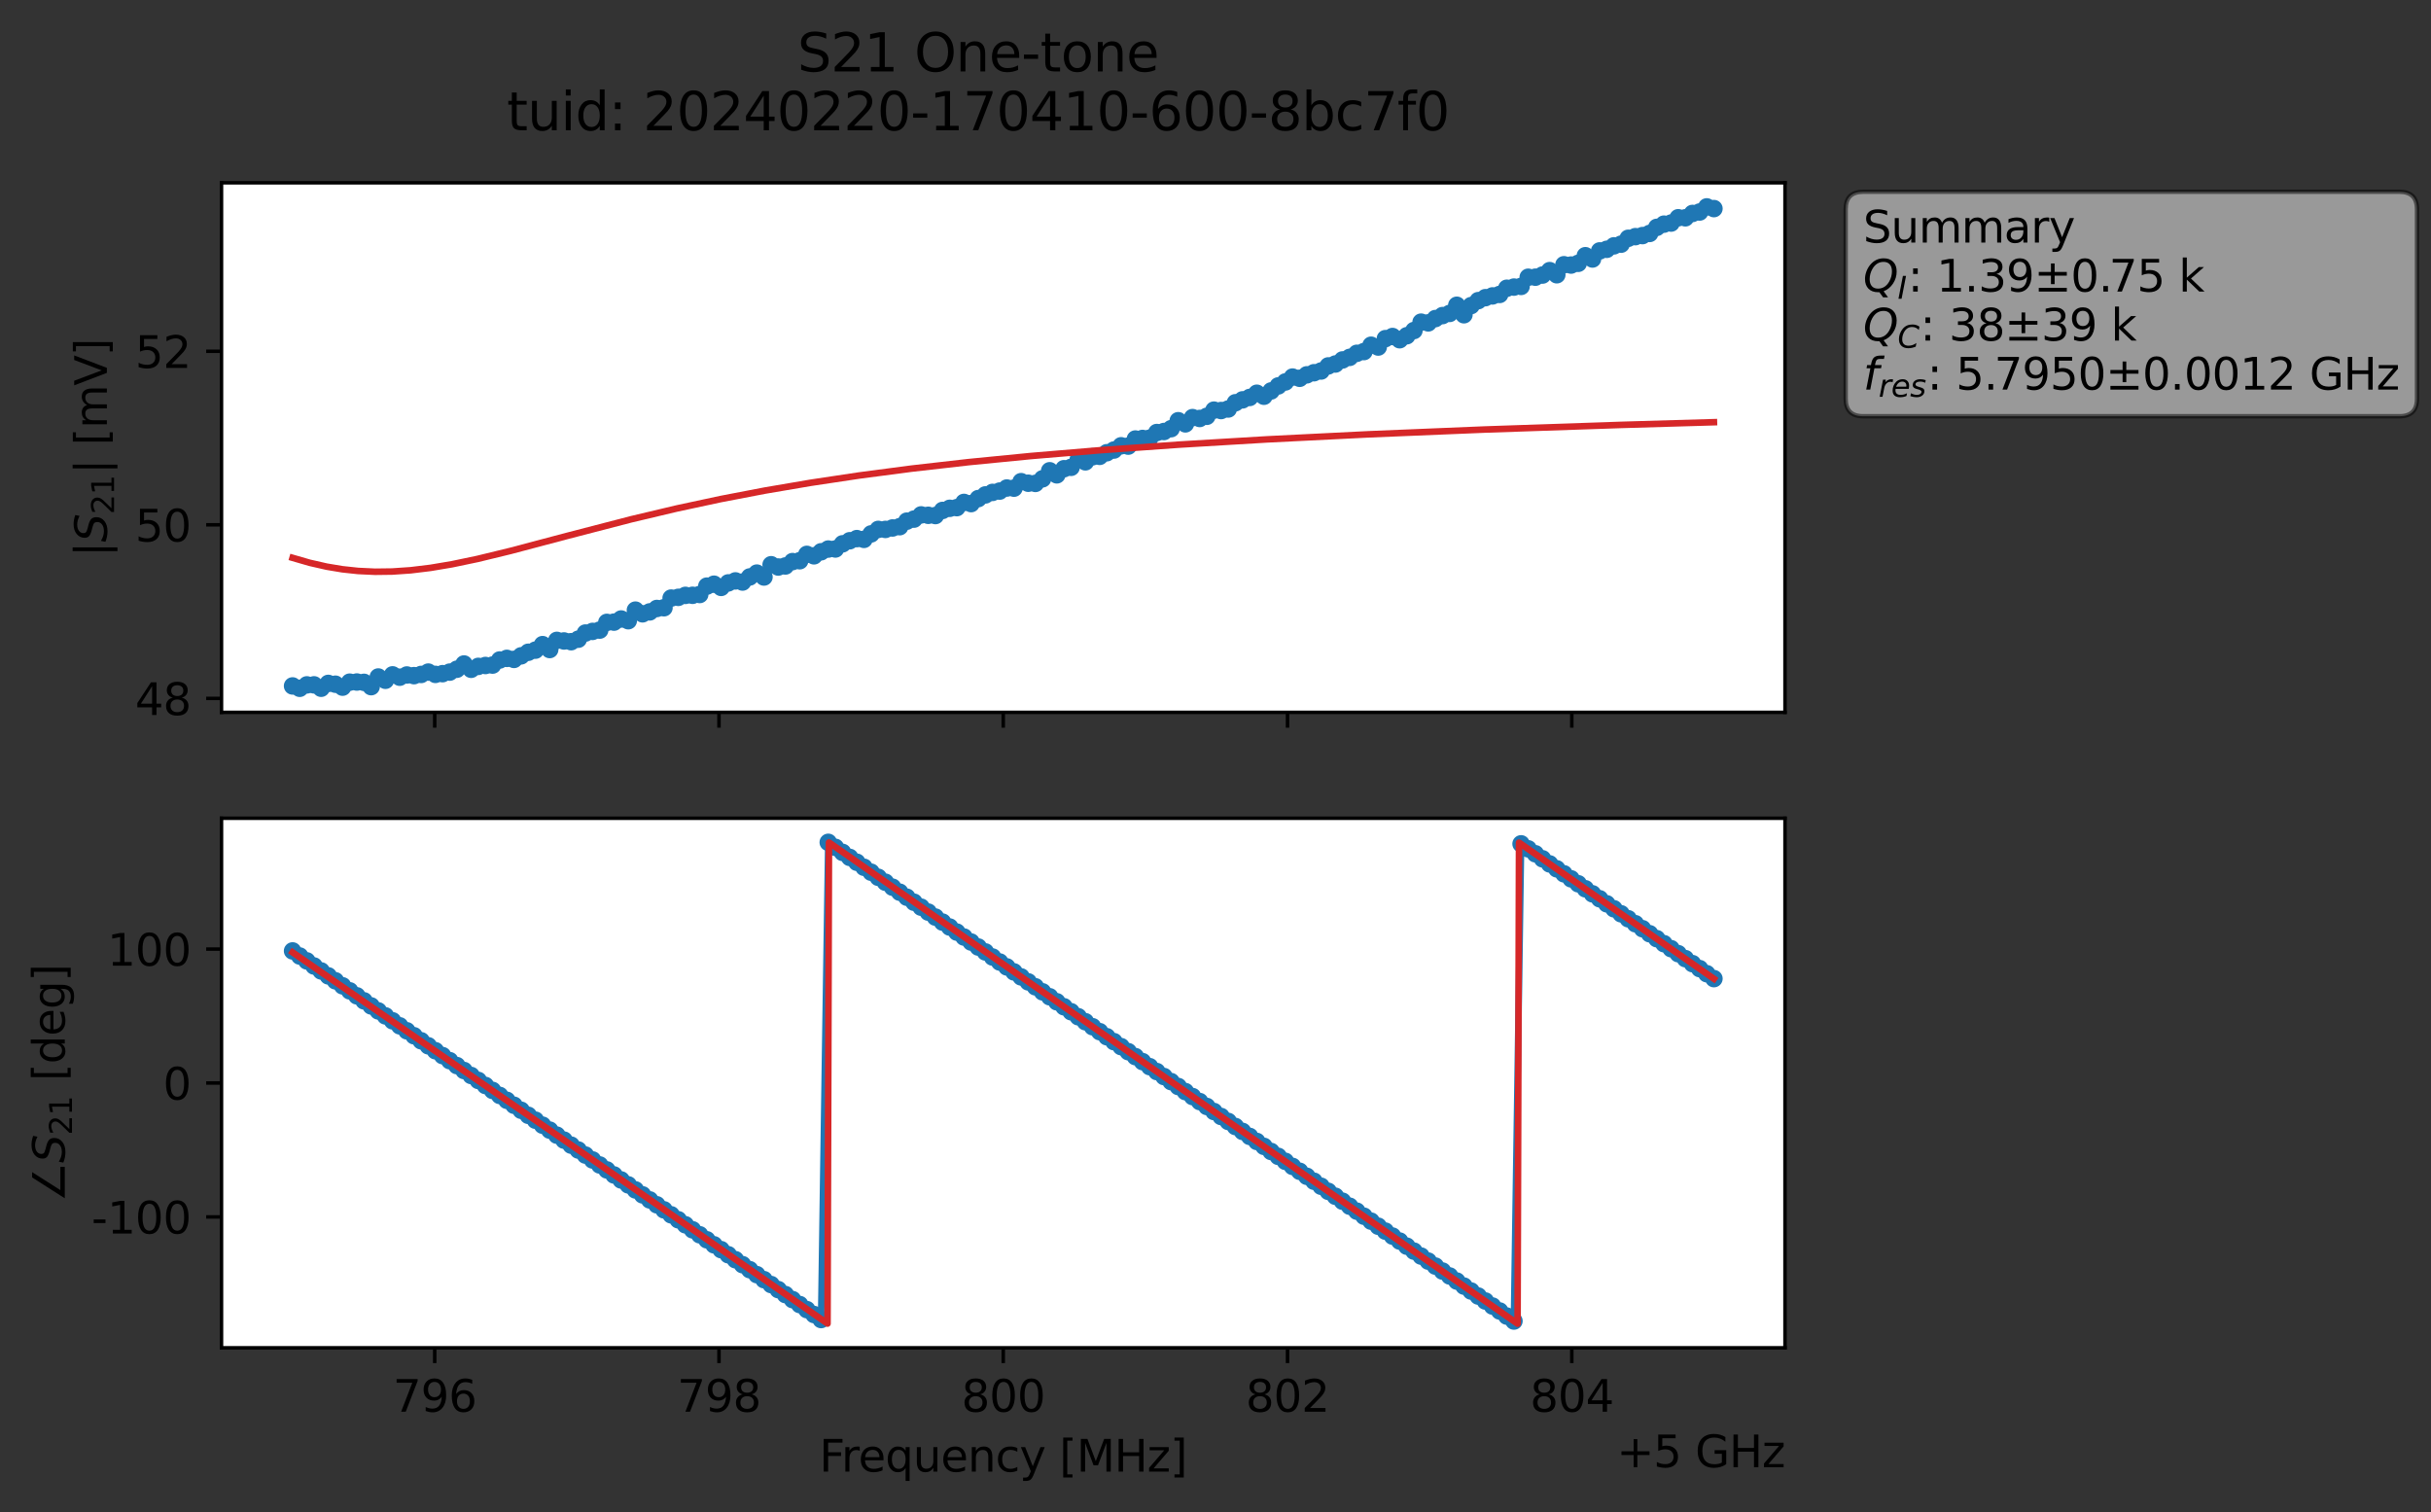 <?xml version="1.0" encoding="utf-8" standalone="no"?>
<!DOCTYPE svg PUBLIC "-//W3C//DTD SVG 1.1//EN"
  "http://www.w3.org/Graphics/SVG/1.1/DTD/svg11.dtd">
<svg xmlns:xlink="http://www.w3.org/1999/xlink" width="555.271pt" height="345.428pt" viewBox="0 0 555.271 345.428" xmlns="http://www.w3.org/2000/svg" version="1.1">
 <rect x="0" y="0" width="555.271" height="345.428" fill="#333333" stroke="none"/>
 <defs>
  <style type="text/css">*{stroke-linejoin: round; stroke-linecap: butt}</style>
 </defs>
 <g id="figure_1">
  <g id="patch_1">
   <path d="M 0 345.428 
L 555.271 345.428 
L 555.271 -0 
L 0 -0 
L 0 345.428 
z
" style="fill: none; opacity: 0"/>
  </g>
  <g id="axes_1">
   <g id="patch_2">
    <path d="M 50.595 162.72 
L 407.715 162.72 
L 407.715 41.76 
L 50.595 41.76 
z
" style="fill: #ffffff"/>
   </g>
   <g id="matplotlib.axis_1">
    <g id="xtick_1">
     <g id="line2d_1">
      <defs>
       <path id="mceefe8ccb7" d="M 0 0 
L 0 3.5 
" style="stroke: #000000; stroke-width: 0.8"/>
      </defs>
      <g>
       <use xlink:href="#mceefe8ccb7" x="99.293" y="162.72" style="stroke: #000000; stroke-width: 0.8"/>
      </g>
     </g>
    </g>
    <g id="xtick_2">
     <g id="line2d_2">
      <g>
       <use xlink:href="#mceefe8ccb7" x="164.224" y="162.72" style="stroke: #000000; stroke-width: 0.8"/>
      </g>
     </g>
    </g>
    <g id="xtick_3">
     <g id="line2d_3">
      <g>
       <use xlink:href="#mceefe8ccb7" x="229.155" y="162.72" style="stroke: #000000; stroke-width: 0.8"/>
      </g>
     </g>
    </g>
    <g id="xtick_4">
     <g id="line2d_4">
      <g>
       <use xlink:href="#mceefe8ccb7" x="294.086" y="162.72" style="stroke: #000000; stroke-width: 0.8"/>
      </g>
     </g>
    </g>
    <g id="xtick_5">
     <g id="line2d_5">
      <g>
       <use xlink:href="#mceefe8ccb7" x="359.017" y="162.72" style="stroke: #000000; stroke-width: 0.8"/>
      </g>
     </g>
    </g>
   </g>
   <g id="matplotlib.axis_2">
    <g id="ytick_1">
     <g id="line2d_6">
      <defs>
       <path id="m48481db271" d="M 0 0 
L -3.5 0 
" style="stroke: #000000; stroke-width: 0.8"/>
      </defs>
      <g>
       <use xlink:href="#m48481db271" x="50.595" y="159.529" style="stroke: #000000; stroke-width: 0.8"/>
      </g>
     </g>
     <g id="text_1">
      <!-- 48 -->
      <g transform="translate(30.87 163.329) scale(0.1 -0.1)">
       <defs>
        <path id="DejaVuSans-34" d="M 2419 4116 
L 825 1625 
L 2419 1625 
L 2419 4116 
z
M 2253 4666 
L 3047 4666 
L 3047 1625 
L 3713 1625 
L 3713 1100 
L 3047 1100 
L 3047 0 
L 2419 0 
L 2419 1100 
L 313 1100 
L 313 1709 
L 2253 4666 
z
" transform="scale(0.016)"/>
        <path id="DejaVuSans-38" d="M 2034 2216 
Q 1584 2216 1326 1975 
Q 1069 1734 1069 1313 
Q 1069 891 1326 650 
Q 1584 409 2034 409 
Q 2484 409 2743 651 
Q 3003 894 3003 1313 
Q 3003 1734 2745 1975 
Q 2488 2216 2034 2216 
z
M 1403 2484 
Q 997 2584 770 2862 
Q 544 3141 544 3541 
Q 544 4100 942 4425 
Q 1341 4750 2034 4750 
Q 2731 4750 3128 4425 
Q 3525 4100 3525 3541 
Q 3525 3141 3298 2862 
Q 3072 2584 2669 2484 
Q 3125 2378 3379 2068 
Q 3634 1759 3634 1313 
Q 3634 634 3220 271 
Q 2806 -91 2034 -91 
Q 1263 -91 848 271 
Q 434 634 434 1313 
Q 434 1759 690 2068 
Q 947 2378 1403 2484 
z
M 1172 3481 
Q 1172 3119 1398 2916 
Q 1625 2713 2034 2713 
Q 2441 2713 2670 2916 
Q 2900 3119 2900 3481 
Q 2900 3844 2670 4047 
Q 2441 4250 2034 4250 
Q 1625 4250 1398 4047 
Q 1172 3844 1172 3481 
z
" transform="scale(0.016)"/>
       </defs>
       <use xlink:href="#DejaVuSans-34"/>
       <use xlink:href="#DejaVuSans-38" x="63.623"/>
      </g>
     </g>
    </g>
    <g id="ytick_2">
     <g id="line2d_7">
      <g>
       <use xlink:href="#m48481db271" x="50.595" y="119.885" style="stroke: #000000; stroke-width: 0.8"/>
      </g>
     </g>
     <g id="text_2">
      <!-- 50 -->
      <g transform="translate(30.87 123.684) scale(0.1 -0.1)">
       <defs>
        <path id="DejaVuSans-35" d="M 691 4666 
L 3169 4666 
L 3169 4134 
L 1269 4134 
L 1269 2991 
Q 1406 3038 1543 3061 
Q 1681 3084 1819 3084 
Q 2600 3084 3056 2656 
Q 3513 2228 3513 1497 
Q 3513 744 3044 326 
Q 2575 -91 1722 -91 
Q 1428 -91 1123 -41 
Q 819 9 494 109 
L 494 744 
Q 775 591 1075 516 
Q 1375 441 1709 441 
Q 2250 441 2565 725 
Q 2881 1009 2881 1497 
Q 2881 1984 2565 2268 
Q 2250 2553 1709 2553 
Q 1456 2553 1204 2497 
Q 953 2441 691 2322 
L 691 4666 
z
" transform="scale(0.016)"/>
        <path id="DejaVuSans-30" d="M 2034 4250 
Q 1547 4250 1301 3770 
Q 1056 3291 1056 2328 
Q 1056 1369 1301 889 
Q 1547 409 2034 409 
Q 2525 409 2770 889 
Q 3016 1369 3016 2328 
Q 3016 3291 2770 3770 
Q 2525 4250 2034 4250 
z
M 2034 4750 
Q 2819 4750 3233 4129 
Q 3647 3509 3647 2328 
Q 3647 1150 3233 529 
Q 2819 -91 2034 -91 
Q 1250 -91 836 529 
Q 422 1150 422 2328 
Q 422 3509 836 4129 
Q 1250 4750 2034 4750 
z
" transform="scale(0.016)"/>
       </defs>
       <use xlink:href="#DejaVuSans-35"/>
       <use xlink:href="#DejaVuSans-30" x="63.623"/>
      </g>
     </g>
    </g>
    <g id="ytick_3">
     <g id="line2d_8">
      <g>
       <use xlink:href="#m48481db271" x="50.595" y="80.241" style="stroke: #000000; stroke-width: 0.8"/>
      </g>
     </g>
     <g id="text_3">
      <!-- 52 -->
      <g transform="translate(30.87 84.04) scale(0.1 -0.1)">
       <defs>
        <path id="DejaVuSans-32" d="M 1228 531 
L 3431 531 
L 3431 0 
L 469 0 
L 469 531 
Q 828 903 1448 1529 
Q 2069 2156 2228 2338 
Q 2531 2678 2651 2914 
Q 2772 3150 2772 3378 
Q 2772 3750 2511 3984 
Q 2250 4219 1831 4219 
Q 1534 4219 1204 4116 
Q 875 4013 500 3803 
L 500 4441 
Q 881 4594 1212 4672 
Q 1544 4750 1819 4750 
Q 2544 4750 2975 4387 
Q 3406 4025 3406 3419 
Q 3406 3131 3298 2873 
Q 3191 2616 2906 2266 
Q 2828 2175 2409 1742 
Q 1991 1309 1228 531 
z
" transform="scale(0.016)"/>
       </defs>
       <use xlink:href="#DejaVuSans-35"/>
       <use xlink:href="#DejaVuSans-32" x="63.623"/>
      </g>
     </g>
    </g>
    <g id="text_4">
     <!-- $|S_{21}|$ [mV] -->
     <g transform="translate(24.47 127.19) rotate(-90) scale(0.1 -0.1)">
      <defs>
       <path id="DejaVuSans-7c" d="M 1344 4891 
L 1344 -1509 
L 813 -1509 
L 813 4891 
L 1344 4891 
z
" transform="scale(0.016)"/>
       <path id="DejaVuSans-Oblique-53" d="M 3859 4513 
L 3738 3897 
Q 3422 4066 3111 4152 
Q 2800 4238 2509 4238 
Q 1944 4238 1609 3991 
Q 1275 3744 1275 3334 
Q 1275 3109 1398 2989 
Q 1522 2869 2034 2731 
L 2413 2638 
Q 3053 2472 3303 2217 
Q 3553 1963 3553 1503 
Q 3553 797 2998 353 
Q 2444 -91 1538 -91 
Q 1166 -91 791 -17 
Q 416 56 38 206 
L 166 856 
Q 513 641 861 531 
Q 1209 422 1556 422 
Q 2147 422 2503 684 
Q 2859 947 2859 1369 
Q 2859 1650 2717 1795 
Q 2575 1941 2106 2059 
L 1728 2156 
Q 1081 2325 845 2545 
Q 609 2766 609 3163 
Q 609 3859 1145 4304 
Q 1681 4750 2541 4750 
Q 2875 4750 3203 4690 
Q 3531 4631 3859 4513 
z
" transform="scale(0.016)"/>
       <path id="DejaVuSans-31" d="M 794 531 
L 1825 531 
L 1825 4091 
L 703 3866 
L 703 4441 
L 1819 4666 
L 2450 4666 
L 2450 531 
L 3481 531 
L 3481 0 
L 794 0 
L 794 531 
z
" transform="scale(0.016)"/>
       <path id="DejaVuSans-20" transform="scale(0.016)"/>
       <path id="DejaVuSans-5b" d="M 550 4863 
L 1875 4863 
L 1875 4416 
L 1125 4416 
L 1125 -397 
L 1875 -397 
L 1875 -844 
L 550 -844 
L 550 4863 
z
" transform="scale(0.016)"/>
       <path id="DejaVuSans-6d" d="M 3328 2828 
Q 3544 3216 3844 3400 
Q 4144 3584 4550 3584 
Q 5097 3584 5394 3201 
Q 5691 2819 5691 2113 
L 5691 0 
L 5113 0 
L 5113 2094 
Q 5113 2597 4934 2840 
Q 4756 3084 4391 3084 
Q 3944 3084 3684 2787 
Q 3425 2491 3425 1978 
L 3425 0 
L 2847 0 
L 2847 2094 
Q 2847 2600 2669 2842 
Q 2491 3084 2119 3084 
Q 1678 3084 1418 2786 
Q 1159 2488 1159 1978 
L 1159 0 
L 581 0 
L 581 3500 
L 1159 3500 
L 1159 2956 
Q 1356 3278 1631 3431 
Q 1906 3584 2284 3584 
Q 2666 3584 2933 3390 
Q 3200 3197 3328 2828 
z
" transform="scale(0.016)"/>
       <path id="DejaVuSans-56" d="M 1831 0 
L 50 4666 
L 709 4666 
L 2188 738 
L 3669 4666 
L 4325 4666 
L 2547 0 
L 1831 0 
z
" transform="scale(0.016)"/>
       <path id="DejaVuSans-5d" d="M 1947 4863 
L 1947 -844 
L 622 -844 
L 622 -397 
L 1369 -397 
L 1369 4416 
L 622 4416 
L 622 4863 
L 1947 4863 
z
" transform="scale(0.016)"/>
      </defs>
      <use xlink:href="#DejaVuSans-7c" transform="translate(0 0.578)"/>
      <use xlink:href="#DejaVuSans-Oblique-53" transform="translate(33.691 0.578)"/>
      <use xlink:href="#DejaVuSans-32" transform="translate(97.168 -15.828) scale(0.7)"/>
      <use xlink:href="#DejaVuSans-31" transform="translate(141.704 -15.828) scale(0.7)"/>
      <use xlink:href="#DejaVuSans-7c" transform="translate(188.975 0.578)"/>
      <use xlink:href="#DejaVuSans-20" transform="translate(222.666 0.578)"/>
      <use xlink:href="#DejaVuSans-5b" transform="translate(254.453 0.578)"/>
      <use xlink:href="#DejaVuSans-6d" transform="translate(293.467 0.578)"/>
      <use xlink:href="#DejaVuSans-56" transform="translate(390.879 0.578)"/>
      <use xlink:href="#DejaVuSans-5d" transform="translate(459.287 0.578)"/>
     </g>
    </g>
   </g>
   <g id="line2d_9">
    <path d="M 66.828 156.686 
L 68.459 157.222 
L 70.091 156.444 
L 71.722 156.438 
L 73.354 157.213 
L 74.985 156.11 
L 76.617 156.292 
L 78.248 156.962 
L 79.879 155.823 
L 83.142 155.867 
L 84.774 156.846 
L 86.405 154.645 
L 88.037 155.391 
L 89.668 154.156 
L 91.299 154.69 
L 92.931 154.186 
L 94.562 154.335 
L 96.194 154.06 
L 97.825 153.524 
L 99.457 154.046 
L 101.088 153.88 
L 102.719 153.529 
L 104.351 152.87 
L 105.982 151.674 
L 107.614 152.883 
L 109.245 152.218 
L 112.508 151.92 
L 114.14 150.758 
L 115.771 150.389 
L 117.402 150.625 
L 120.665 148.993 
L 122.297 148.51 
L 123.928 147.252 
L 125.56 148.369 
L 127.191 146.283 
L 130.454 146.581 
L 132.085 146.011 
L 133.717 144.603 
L 136.98 143.931 
L 138.611 142.168 
L 140.242 142.106 
L 141.874 141.396 
L 143.505 141.784 
L 145.137 139.371 
L 146.768 140.21 
L 148.4 139.772 
L 150.031 138.992 
L 151.662 138.821 
L 153.294 136.617 
L 154.925 136.448 
L 156.557 135.999 
L 158.188 135.982 
L 159.82 135.798 
L 161.451 133.887 
L 163.082 133.447 
L 164.714 134.176 
L 166.345 133.149 
L 167.977 132.693 
L 169.608 132.949 
L 171.24 131.79 
L 172.871 130.913 
L 174.502 131.801 
L 176.134 129.001 
L 177.765 129.522 
L 179.397 129.281 
L 181.028 128.281 
L 182.66 128.086 
L 184.291 126.634 
L 185.922 126.96 
L 187.554 126.041 
L 189.185 125.417 
L 190.817 125.399 
L 192.448 124.222 
L 194.08 123.521 
L 195.711 123.032 
L 197.342 123.206 
L 198.974 121.955 
L 200.605 120.931 
L 202.237 120.932 
L 205.5 120.309 
L 207.131 119.045 
L 208.762 118.579 
L 210.394 117.616 
L 213.657 117.762 
L 215.288 116.596 
L 216.92 116.112 
L 218.551 115.955 
L 220.182 114.767 
L 221.814 115.035 
L 223.445 113.889 
L 225.077 113.05 
L 226.708 112.477 
L 228.34 112.175 
L 229.971 111.478 
L 231.602 111.51 
L 233.234 110.024 
L 234.865 110.381 
L 236.497 110.422 
L 238.128 109.371 
L 239.76 107.537 
L 241.391 108.464 
L 243.022 107.069 
L 244.654 106.747 
L 246.285 104.999 
L 247.917 105.495 
L 249.548 104.338 
L 251.18 104.24 
L 252.811 103.414 
L 254.442 102.8 
L 256.074 101.829 
L 257.705 101.904 
L 259.337 100.284 
L 262.6 100.089 
L 264.231 98.802 
L 265.862 98.568 
L 267.494 97.92 
L 269.125 96.104 
L 270.757 96.819 
L 272.388 95.392 
L 274.02 95.589 
L 275.651 95.092 
L 277.282 93.685 
L 278.914 93.776 
L 280.545 93.424 
L 282.177 92 
L 285.44 90.789 
L 287.071 89.829 
L 288.703 90.509 
L 291.965 88.154 
L 293.597 87.248 
L 295.228 86.133 
L 296.86 86.411 
L 298.491 85.623 
L 301.754 84.744 
L 303.385 83.584 
L 305.017 83.148 
L 306.648 82.22 
L 308.28 81.633 
L 309.911 80.706 
L 311.543 80.307 
L 313.174 78.857 
L 314.805 79.272 
L 316.437 77.352 
L 318.068 76.869 
L 319.7 77.602 
L 321.331 76.691 
L 322.963 75.503 
L 324.594 73.588 
L 326.225 73.753 
L 327.857 72.771 
L 329.488 72.088 
L 331.12 71.593 
L 332.751 69.731 
L 334.383 71.897 
L 336.014 69.806 
L 337.645 68.673 
L 339.277 67.997 
L 342.54 67.258 
L 344.171 65.845 
L 347.434 65.423 
L 349.065 63.33 
L 350.697 63.317 
L 352.328 62.828 
L 353.96 61.817 
L 355.591 62.76 
L 357.223 60.476 
L 358.854 60.544 
L 360.485 60.15 
L 362.117 58.409 
L 363.748 59.158 
L 365.38 57.314 
L 367.011 56.946 
L 368.643 56.157 
L 370.274 55.776 
L 371.905 54.433 
L 373.537 54.056 
L 375.168 53.813 
L 376.8 53.323 
L 378.431 51.937 
L 380.063 51.203 
L 381.694 50.952 
L 383.325 49.741 
L 384.957 49.751 
L 386.588 48.757 
L 388.22 48.427 
L 389.851 47.258 
L 391.483 47.647 
L 391.483 47.647 
" clip-path="url(#ped72bb307e)" style="fill: none; stroke: #1f77b4; stroke-width: 1.5; stroke-linecap: square"/>
    <defs>
     <path id="mbfc347ac71" d="M 0 1.5 
C 0.398 1.5 0.779 1.342 1.061 1.061 
C 1.342 0.779 1.5 0.398 1.5 0 
C 1.5 -0.398 1.342 -0.779 1.061 -1.061 
C 0.779 -1.342 0.398 -1.5 0 -1.5 
C -0.398 -1.5 -0.779 -1.342 -1.061 -1.061 
C -1.342 -0.779 -1.5 -0.398 -1.5 0 
C -1.5 0.398 -1.342 0.779 -1.061 1.061 
C -0.779 1.342 -0.398 1.5 0 1.5 
z
" style="stroke: #1f77b4"/>
    </defs>
    <g clip-path="url(#ped72bb307e)">
     <use xlink:href="#mbfc347ac71" x="66.828" y="156.686" style="fill: #1f77b4; stroke: #1f77b4"/>
     <use xlink:href="#mbfc347ac71" x="68.459" y="157.222" style="fill: #1f77b4; stroke: #1f77b4"/>
     <use xlink:href="#mbfc347ac71" x="70.091" y="156.444" style="fill: #1f77b4; stroke: #1f77b4"/>
     <use xlink:href="#mbfc347ac71" x="71.722" y="156.438" style="fill: #1f77b4; stroke: #1f77b4"/>
     <use xlink:href="#mbfc347ac71" x="73.354" y="157.213" style="fill: #1f77b4; stroke: #1f77b4"/>
     <use xlink:href="#mbfc347ac71" x="74.985" y="156.11" style="fill: #1f77b4; stroke: #1f77b4"/>
     <use xlink:href="#mbfc347ac71" x="76.617" y="156.292" style="fill: #1f77b4; stroke: #1f77b4"/>
     <use xlink:href="#mbfc347ac71" x="78.248" y="156.962" style="fill: #1f77b4; stroke: #1f77b4"/>
     <use xlink:href="#mbfc347ac71" x="79.879" y="155.823" style="fill: #1f77b4; stroke: #1f77b4"/>
     <use xlink:href="#mbfc347ac71" x="81.511" y="155.792" style="fill: #1f77b4; stroke: #1f77b4"/>
     <use xlink:href="#mbfc347ac71" x="83.142" y="155.867" style="fill: #1f77b4; stroke: #1f77b4"/>
     <use xlink:href="#mbfc347ac71" x="84.774" y="156.846" style="fill: #1f77b4; stroke: #1f77b4"/>
     <use xlink:href="#mbfc347ac71" x="86.405" y="154.645" style="fill: #1f77b4; stroke: #1f77b4"/>
     <use xlink:href="#mbfc347ac71" x="88.037" y="155.391" style="fill: #1f77b4; stroke: #1f77b4"/>
     <use xlink:href="#mbfc347ac71" x="89.668" y="154.156" style="fill: #1f77b4; stroke: #1f77b4"/>
     <use xlink:href="#mbfc347ac71" x="91.299" y="154.69" style="fill: #1f77b4; stroke: #1f77b4"/>
     <use xlink:href="#mbfc347ac71" x="92.931" y="154.186" style="fill: #1f77b4; stroke: #1f77b4"/>
     <use xlink:href="#mbfc347ac71" x="94.562" y="154.335" style="fill: #1f77b4; stroke: #1f77b4"/>
     <use xlink:href="#mbfc347ac71" x="96.194" y="154.06" style="fill: #1f77b4; stroke: #1f77b4"/>
     <use xlink:href="#mbfc347ac71" x="97.825" y="153.524" style="fill: #1f77b4; stroke: #1f77b4"/>
     <use xlink:href="#mbfc347ac71" x="99.457" y="154.046" style="fill: #1f77b4; stroke: #1f77b4"/>
     <use xlink:href="#mbfc347ac71" x="101.088" y="153.88" style="fill: #1f77b4; stroke: #1f77b4"/>
     <use xlink:href="#mbfc347ac71" x="102.719" y="153.529" style="fill: #1f77b4; stroke: #1f77b4"/>
     <use xlink:href="#mbfc347ac71" x="104.351" y="152.87" style="fill: #1f77b4; stroke: #1f77b4"/>
     <use xlink:href="#mbfc347ac71" x="105.982" y="151.674" style="fill: #1f77b4; stroke: #1f77b4"/>
     <use xlink:href="#mbfc347ac71" x="107.614" y="152.883" style="fill: #1f77b4; stroke: #1f77b4"/>
     <use xlink:href="#mbfc347ac71" x="109.245" y="152.218" style="fill: #1f77b4; stroke: #1f77b4"/>
     <use xlink:href="#mbfc347ac71" x="110.877" y="152.016" style="fill: #1f77b4; stroke: #1f77b4"/>
     <use xlink:href="#mbfc347ac71" x="112.508" y="151.92" style="fill: #1f77b4; stroke: #1f77b4"/>
     <use xlink:href="#mbfc347ac71" x="114.14" y="150.758" style="fill: #1f77b4; stroke: #1f77b4"/>
     <use xlink:href="#mbfc347ac71" x="115.771" y="150.389" style="fill: #1f77b4; stroke: #1f77b4"/>
     <use xlink:href="#mbfc347ac71" x="117.402" y="150.625" style="fill: #1f77b4; stroke: #1f77b4"/>
     <use xlink:href="#mbfc347ac71" x="119.034" y="149.806" style="fill: #1f77b4; stroke: #1f77b4"/>
     <use xlink:href="#mbfc347ac71" x="120.665" y="148.993" style="fill: #1f77b4; stroke: #1f77b4"/>
     <use xlink:href="#mbfc347ac71" x="122.297" y="148.51" style="fill: #1f77b4; stroke: #1f77b4"/>
     <use xlink:href="#mbfc347ac71" x="123.928" y="147.252" style="fill: #1f77b4; stroke: #1f77b4"/>
     <use xlink:href="#mbfc347ac71" x="125.56" y="148.369" style="fill: #1f77b4; stroke: #1f77b4"/>
     <use xlink:href="#mbfc347ac71" x="127.191" y="146.283" style="fill: #1f77b4; stroke: #1f77b4"/>
     <use xlink:href="#mbfc347ac71" x="128.822" y="146.414" style="fill: #1f77b4; stroke: #1f77b4"/>
     <use xlink:href="#mbfc347ac71" x="130.454" y="146.581" style="fill: #1f77b4; stroke: #1f77b4"/>
     <use xlink:href="#mbfc347ac71" x="132.085" y="146.011" style="fill: #1f77b4; stroke: #1f77b4"/>
     <use xlink:href="#mbfc347ac71" x="133.717" y="144.603" style="fill: #1f77b4; stroke: #1f77b4"/>
     <use xlink:href="#mbfc347ac71" x="135.348" y="144.227" style="fill: #1f77b4; stroke: #1f77b4"/>
     <use xlink:href="#mbfc347ac71" x="136.98" y="143.931" style="fill: #1f77b4; stroke: #1f77b4"/>
     <use xlink:href="#mbfc347ac71" x="138.611" y="142.168" style="fill: #1f77b4; stroke: #1f77b4"/>
     <use xlink:href="#mbfc347ac71" x="140.242" y="142.106" style="fill: #1f77b4; stroke: #1f77b4"/>
     <use xlink:href="#mbfc347ac71" x="141.874" y="141.396" style="fill: #1f77b4; stroke: #1f77b4"/>
     <use xlink:href="#mbfc347ac71" x="143.505" y="141.784" style="fill: #1f77b4; stroke: #1f77b4"/>
     <use xlink:href="#mbfc347ac71" x="145.137" y="139.371" style="fill: #1f77b4; stroke: #1f77b4"/>
     <use xlink:href="#mbfc347ac71" x="146.768" y="140.21" style="fill: #1f77b4; stroke: #1f77b4"/>
     <use xlink:href="#mbfc347ac71" x="148.4" y="139.772" style="fill: #1f77b4; stroke: #1f77b4"/>
     <use xlink:href="#mbfc347ac71" x="150.031" y="138.992" style="fill: #1f77b4; stroke: #1f77b4"/>
     <use xlink:href="#mbfc347ac71" x="151.662" y="138.821" style="fill: #1f77b4; stroke: #1f77b4"/>
     <use xlink:href="#mbfc347ac71" x="153.294" y="136.617" style="fill: #1f77b4; stroke: #1f77b4"/>
     <use xlink:href="#mbfc347ac71" x="154.925" y="136.448" style="fill: #1f77b4; stroke: #1f77b4"/>
     <use xlink:href="#mbfc347ac71" x="156.557" y="135.999" style="fill: #1f77b4; stroke: #1f77b4"/>
     <use xlink:href="#mbfc347ac71" x="158.188" y="135.982" style="fill: #1f77b4; stroke: #1f77b4"/>
     <use xlink:href="#mbfc347ac71" x="159.82" y="135.798" style="fill: #1f77b4; stroke: #1f77b4"/>
     <use xlink:href="#mbfc347ac71" x="161.451" y="133.887" style="fill: #1f77b4; stroke: #1f77b4"/>
     <use xlink:href="#mbfc347ac71" x="163.082" y="133.447" style="fill: #1f77b4; stroke: #1f77b4"/>
     <use xlink:href="#mbfc347ac71" x="164.714" y="134.176" style="fill: #1f77b4; stroke: #1f77b4"/>
     <use xlink:href="#mbfc347ac71" x="166.345" y="133.149" style="fill: #1f77b4; stroke: #1f77b4"/>
     <use xlink:href="#mbfc347ac71" x="167.977" y="132.693" style="fill: #1f77b4; stroke: #1f77b4"/>
     <use xlink:href="#mbfc347ac71" x="169.608" y="132.949" style="fill: #1f77b4; stroke: #1f77b4"/>
     <use xlink:href="#mbfc347ac71" x="171.24" y="131.79" style="fill: #1f77b4; stroke: #1f77b4"/>
     <use xlink:href="#mbfc347ac71" x="172.871" y="130.913" style="fill: #1f77b4; stroke: #1f77b4"/>
     <use xlink:href="#mbfc347ac71" x="174.502" y="131.801" style="fill: #1f77b4; stroke: #1f77b4"/>
     <use xlink:href="#mbfc347ac71" x="176.134" y="129.001" style="fill: #1f77b4; stroke: #1f77b4"/>
     <use xlink:href="#mbfc347ac71" x="177.765" y="129.522" style="fill: #1f77b4; stroke: #1f77b4"/>
     <use xlink:href="#mbfc347ac71" x="179.397" y="129.281" style="fill: #1f77b4; stroke: #1f77b4"/>
     <use xlink:href="#mbfc347ac71" x="181.028" y="128.281" style="fill: #1f77b4; stroke: #1f77b4"/>
     <use xlink:href="#mbfc347ac71" x="182.66" y="128.086" style="fill: #1f77b4; stroke: #1f77b4"/>
     <use xlink:href="#mbfc347ac71" x="184.291" y="126.634" style="fill: #1f77b4; stroke: #1f77b4"/>
     <use xlink:href="#mbfc347ac71" x="185.922" y="126.96" style="fill: #1f77b4; stroke: #1f77b4"/>
     <use xlink:href="#mbfc347ac71" x="187.554" y="126.041" style="fill: #1f77b4; stroke: #1f77b4"/>
     <use xlink:href="#mbfc347ac71" x="189.185" y="125.417" style="fill: #1f77b4; stroke: #1f77b4"/>
     <use xlink:href="#mbfc347ac71" x="190.817" y="125.399" style="fill: #1f77b4; stroke: #1f77b4"/>
     <use xlink:href="#mbfc347ac71" x="192.448" y="124.222" style="fill: #1f77b4; stroke: #1f77b4"/>
     <use xlink:href="#mbfc347ac71" x="194.08" y="123.521" style="fill: #1f77b4; stroke: #1f77b4"/>
     <use xlink:href="#mbfc347ac71" x="195.711" y="123.032" style="fill: #1f77b4; stroke: #1f77b4"/>
     <use xlink:href="#mbfc347ac71" x="197.342" y="123.206" style="fill: #1f77b4; stroke: #1f77b4"/>
     <use xlink:href="#mbfc347ac71" x="198.974" y="121.955" style="fill: #1f77b4; stroke: #1f77b4"/>
     <use xlink:href="#mbfc347ac71" x="200.605" y="120.931" style="fill: #1f77b4; stroke: #1f77b4"/>
     <use xlink:href="#mbfc347ac71" x="202.237" y="120.932" style="fill: #1f77b4; stroke: #1f77b4"/>
     <use xlink:href="#mbfc347ac71" x="203.868" y="120.601" style="fill: #1f77b4; stroke: #1f77b4"/>
     <use xlink:href="#mbfc347ac71" x="205.5" y="120.309" style="fill: #1f77b4; stroke: #1f77b4"/>
     <use xlink:href="#mbfc347ac71" x="207.131" y="119.045" style="fill: #1f77b4; stroke: #1f77b4"/>
     <use xlink:href="#mbfc347ac71" x="208.762" y="118.579" style="fill: #1f77b4; stroke: #1f77b4"/>
     <use xlink:href="#mbfc347ac71" x="210.394" y="117.616" style="fill: #1f77b4; stroke: #1f77b4"/>
     <use xlink:href="#mbfc347ac71" x="212.025" y="117.708" style="fill: #1f77b4; stroke: #1f77b4"/>
     <use xlink:href="#mbfc347ac71" x="213.657" y="117.762" style="fill: #1f77b4; stroke: #1f77b4"/>
     <use xlink:href="#mbfc347ac71" x="215.288" y="116.596" style="fill: #1f77b4; stroke: #1f77b4"/>
     <use xlink:href="#mbfc347ac71" x="216.92" y="116.112" style="fill: #1f77b4; stroke: #1f77b4"/>
     <use xlink:href="#mbfc347ac71" x="218.551" y="115.955" style="fill: #1f77b4; stroke: #1f77b4"/>
     <use xlink:href="#mbfc347ac71" x="220.182" y="114.767" style="fill: #1f77b4; stroke: #1f77b4"/>
     <use xlink:href="#mbfc347ac71" x="221.814" y="115.035" style="fill: #1f77b4; stroke: #1f77b4"/>
     <use xlink:href="#mbfc347ac71" x="223.445" y="113.889" style="fill: #1f77b4; stroke: #1f77b4"/>
     <use xlink:href="#mbfc347ac71" x="225.077" y="113.05" style="fill: #1f77b4; stroke: #1f77b4"/>
     <use xlink:href="#mbfc347ac71" x="226.708" y="112.477" style="fill: #1f77b4; stroke: #1f77b4"/>
     <use xlink:href="#mbfc347ac71" x="228.34" y="112.175" style="fill: #1f77b4; stroke: #1f77b4"/>
     <use xlink:href="#mbfc347ac71" x="229.971" y="111.478" style="fill: #1f77b4; stroke: #1f77b4"/>
     <use xlink:href="#mbfc347ac71" x="231.602" y="111.51" style="fill: #1f77b4; stroke: #1f77b4"/>
     <use xlink:href="#mbfc347ac71" x="233.234" y="110.024" style="fill: #1f77b4; stroke: #1f77b4"/>
     <use xlink:href="#mbfc347ac71" x="234.865" y="110.381" style="fill: #1f77b4; stroke: #1f77b4"/>
     <use xlink:href="#mbfc347ac71" x="236.497" y="110.422" style="fill: #1f77b4; stroke: #1f77b4"/>
     <use xlink:href="#mbfc347ac71" x="238.128" y="109.371" style="fill: #1f77b4; stroke: #1f77b4"/>
     <use xlink:href="#mbfc347ac71" x="239.76" y="107.537" style="fill: #1f77b4; stroke: #1f77b4"/>
     <use xlink:href="#mbfc347ac71" x="241.391" y="108.464" style="fill: #1f77b4; stroke: #1f77b4"/>
     <use xlink:href="#mbfc347ac71" x="243.022" y="107.069" style="fill: #1f77b4; stroke: #1f77b4"/>
     <use xlink:href="#mbfc347ac71" x="244.654" y="106.747" style="fill: #1f77b4; stroke: #1f77b4"/>
     <use xlink:href="#mbfc347ac71" x="246.285" y="104.999" style="fill: #1f77b4; stroke: #1f77b4"/>
     <use xlink:href="#mbfc347ac71" x="247.917" y="105.495" style="fill: #1f77b4; stroke: #1f77b4"/>
     <use xlink:href="#mbfc347ac71" x="249.548" y="104.338" style="fill: #1f77b4; stroke: #1f77b4"/>
     <use xlink:href="#mbfc347ac71" x="251.18" y="104.24" style="fill: #1f77b4; stroke: #1f77b4"/>
     <use xlink:href="#mbfc347ac71" x="252.811" y="103.414" style="fill: #1f77b4; stroke: #1f77b4"/>
     <use xlink:href="#mbfc347ac71" x="254.442" y="102.8" style="fill: #1f77b4; stroke: #1f77b4"/>
     <use xlink:href="#mbfc347ac71" x="256.074" y="101.829" style="fill: #1f77b4; stroke: #1f77b4"/>
     <use xlink:href="#mbfc347ac71" x="257.705" y="101.904" style="fill: #1f77b4; stroke: #1f77b4"/>
     <use xlink:href="#mbfc347ac71" x="259.337" y="100.284" style="fill: #1f77b4; stroke: #1f77b4"/>
     <use xlink:href="#mbfc347ac71" x="260.968" y="100.155" style="fill: #1f77b4; stroke: #1f77b4"/>
     <use xlink:href="#mbfc347ac71" x="262.6" y="100.089" style="fill: #1f77b4; stroke: #1f77b4"/>
     <use xlink:href="#mbfc347ac71" x="264.231" y="98.802" style="fill: #1f77b4; stroke: #1f77b4"/>
     <use xlink:href="#mbfc347ac71" x="265.862" y="98.568" style="fill: #1f77b4; stroke: #1f77b4"/>
     <use xlink:href="#mbfc347ac71" x="267.494" y="97.92" style="fill: #1f77b4; stroke: #1f77b4"/>
     <use xlink:href="#mbfc347ac71" x="269.125" y="96.104" style="fill: #1f77b4; stroke: #1f77b4"/>
     <use xlink:href="#mbfc347ac71" x="270.757" y="96.819" style="fill: #1f77b4; stroke: #1f77b4"/>
     <use xlink:href="#mbfc347ac71" x="272.388" y="95.392" style="fill: #1f77b4; stroke: #1f77b4"/>
     <use xlink:href="#mbfc347ac71" x="274.02" y="95.589" style="fill: #1f77b4; stroke: #1f77b4"/>
     <use xlink:href="#mbfc347ac71" x="275.651" y="95.092" style="fill: #1f77b4; stroke: #1f77b4"/>
     <use xlink:href="#mbfc347ac71" x="277.282" y="93.685" style="fill: #1f77b4; stroke: #1f77b4"/>
     <use xlink:href="#mbfc347ac71" x="278.914" y="93.776" style="fill: #1f77b4; stroke: #1f77b4"/>
     <use xlink:href="#mbfc347ac71" x="280.545" y="93.424" style="fill: #1f77b4; stroke: #1f77b4"/>
     <use xlink:href="#mbfc347ac71" x="282.177" y="92" style="fill: #1f77b4; stroke: #1f77b4"/>
     <use xlink:href="#mbfc347ac71" x="283.808" y="91.338" style="fill: #1f77b4; stroke: #1f77b4"/>
     <use xlink:href="#mbfc347ac71" x="285.44" y="90.789" style="fill: #1f77b4; stroke: #1f77b4"/>
     <use xlink:href="#mbfc347ac71" x="287.071" y="89.829" style="fill: #1f77b4; stroke: #1f77b4"/>
     <use xlink:href="#mbfc347ac71" x="288.703" y="90.509" style="fill: #1f77b4; stroke: #1f77b4"/>
     <use xlink:href="#mbfc347ac71" x="290.334" y="89.3" style="fill: #1f77b4; stroke: #1f77b4"/>
     <use xlink:href="#mbfc347ac71" x="291.965" y="88.154" style="fill: #1f77b4; stroke: #1f77b4"/>
     <use xlink:href="#mbfc347ac71" x="293.597" y="87.248" style="fill: #1f77b4; stroke: #1f77b4"/>
     <use xlink:href="#mbfc347ac71" x="295.228" y="86.133" style="fill: #1f77b4; stroke: #1f77b4"/>
     <use xlink:href="#mbfc347ac71" x="296.86" y="86.411" style="fill: #1f77b4; stroke: #1f77b4"/>
     <use xlink:href="#mbfc347ac71" x="298.491" y="85.623" style="fill: #1f77b4; stroke: #1f77b4"/>
     <use xlink:href="#mbfc347ac71" x="300.123" y="85.143" style="fill: #1f77b4; stroke: #1f77b4"/>
     <use xlink:href="#mbfc347ac71" x="301.754" y="84.744" style="fill: #1f77b4; stroke: #1f77b4"/>
     <use xlink:href="#mbfc347ac71" x="303.385" y="83.584" style="fill: #1f77b4; stroke: #1f77b4"/>
     <use xlink:href="#mbfc347ac71" x="305.017" y="83.148" style="fill: #1f77b4; stroke: #1f77b4"/>
     <use xlink:href="#mbfc347ac71" x="306.648" y="82.22" style="fill: #1f77b4; stroke: #1f77b4"/>
     <use xlink:href="#mbfc347ac71" x="308.28" y="81.633" style="fill: #1f77b4; stroke: #1f77b4"/>
     <use xlink:href="#mbfc347ac71" x="309.911" y="80.706" style="fill: #1f77b4; stroke: #1f77b4"/>
     <use xlink:href="#mbfc347ac71" x="311.543" y="80.307" style="fill: #1f77b4; stroke: #1f77b4"/>
     <use xlink:href="#mbfc347ac71" x="313.174" y="78.857" style="fill: #1f77b4; stroke: #1f77b4"/>
     <use xlink:href="#mbfc347ac71" x="314.805" y="79.272" style="fill: #1f77b4; stroke: #1f77b4"/>
     <use xlink:href="#mbfc347ac71" x="316.437" y="77.352" style="fill: #1f77b4; stroke: #1f77b4"/>
     <use xlink:href="#mbfc347ac71" x="318.068" y="76.869" style="fill: #1f77b4; stroke: #1f77b4"/>
     <use xlink:href="#mbfc347ac71" x="319.7" y="77.602" style="fill: #1f77b4; stroke: #1f77b4"/>
     <use xlink:href="#mbfc347ac71" x="321.331" y="76.691" style="fill: #1f77b4; stroke: #1f77b4"/>
     <use xlink:href="#mbfc347ac71" x="322.963" y="75.503" style="fill: #1f77b4; stroke: #1f77b4"/>
     <use xlink:href="#mbfc347ac71" x="324.594" y="73.588" style="fill: #1f77b4; stroke: #1f77b4"/>
     <use xlink:href="#mbfc347ac71" x="326.225" y="73.753" style="fill: #1f77b4; stroke: #1f77b4"/>
     <use xlink:href="#mbfc347ac71" x="327.857" y="72.771" style="fill: #1f77b4; stroke: #1f77b4"/>
     <use xlink:href="#mbfc347ac71" x="329.488" y="72.088" style="fill: #1f77b4; stroke: #1f77b4"/>
     <use xlink:href="#mbfc347ac71" x="331.12" y="71.593" style="fill: #1f77b4; stroke: #1f77b4"/>
     <use xlink:href="#mbfc347ac71" x="332.751" y="69.731" style="fill: #1f77b4; stroke: #1f77b4"/>
     <use xlink:href="#mbfc347ac71" x="334.383" y="71.897" style="fill: #1f77b4; stroke: #1f77b4"/>
     <use xlink:href="#mbfc347ac71" x="336.014" y="69.806" style="fill: #1f77b4; stroke: #1f77b4"/>
     <use xlink:href="#mbfc347ac71" x="337.645" y="68.673" style="fill: #1f77b4; stroke: #1f77b4"/>
     <use xlink:href="#mbfc347ac71" x="339.277" y="67.997" style="fill: #1f77b4; stroke: #1f77b4"/>
     <use xlink:href="#mbfc347ac71" x="340.908" y="67.594" style="fill: #1f77b4; stroke: #1f77b4"/>
     <use xlink:href="#mbfc347ac71" x="342.54" y="67.258" style="fill: #1f77b4; stroke: #1f77b4"/>
     <use xlink:href="#mbfc347ac71" x="344.171" y="65.845" style="fill: #1f77b4; stroke: #1f77b4"/>
     <use xlink:href="#mbfc347ac71" x="345.803" y="65.58" style="fill: #1f77b4; stroke: #1f77b4"/>
     <use xlink:href="#mbfc347ac71" x="347.434" y="65.423" style="fill: #1f77b4; stroke: #1f77b4"/>
     <use xlink:href="#mbfc347ac71" x="349.065" y="63.33" style="fill: #1f77b4; stroke: #1f77b4"/>
     <use xlink:href="#mbfc347ac71" x="350.697" y="63.317" style="fill: #1f77b4; stroke: #1f77b4"/>
     <use xlink:href="#mbfc347ac71" x="352.328" y="62.828" style="fill: #1f77b4; stroke: #1f77b4"/>
     <use xlink:href="#mbfc347ac71" x="353.96" y="61.817" style="fill: #1f77b4; stroke: #1f77b4"/>
     <use xlink:href="#mbfc347ac71" x="355.591" y="62.76" style="fill: #1f77b4; stroke: #1f77b4"/>
     <use xlink:href="#mbfc347ac71" x="357.223" y="60.476" style="fill: #1f77b4; stroke: #1f77b4"/>
     <use xlink:href="#mbfc347ac71" x="358.854" y="60.544" style="fill: #1f77b4; stroke: #1f77b4"/>
     <use xlink:href="#mbfc347ac71" x="360.485" y="60.15" style="fill: #1f77b4; stroke: #1f77b4"/>
     <use xlink:href="#mbfc347ac71" x="362.117" y="58.409" style="fill: #1f77b4; stroke: #1f77b4"/>
     <use xlink:href="#mbfc347ac71" x="363.748" y="59.158" style="fill: #1f77b4; stroke: #1f77b4"/>
     <use xlink:href="#mbfc347ac71" x="365.38" y="57.314" style="fill: #1f77b4; stroke: #1f77b4"/>
     <use xlink:href="#mbfc347ac71" x="367.011" y="56.946" style="fill: #1f77b4; stroke: #1f77b4"/>
     <use xlink:href="#mbfc347ac71" x="368.643" y="56.157" style="fill: #1f77b4; stroke: #1f77b4"/>
     <use xlink:href="#mbfc347ac71" x="370.274" y="55.776" style="fill: #1f77b4; stroke: #1f77b4"/>
     <use xlink:href="#mbfc347ac71" x="371.905" y="54.433" style="fill: #1f77b4; stroke: #1f77b4"/>
     <use xlink:href="#mbfc347ac71" x="373.537" y="54.056" style="fill: #1f77b4; stroke: #1f77b4"/>
     <use xlink:href="#mbfc347ac71" x="375.168" y="53.813" style="fill: #1f77b4; stroke: #1f77b4"/>
     <use xlink:href="#mbfc347ac71" x="376.8" y="53.323" style="fill: #1f77b4; stroke: #1f77b4"/>
     <use xlink:href="#mbfc347ac71" x="378.431" y="51.937" style="fill: #1f77b4; stroke: #1f77b4"/>
     <use xlink:href="#mbfc347ac71" x="380.063" y="51.203" style="fill: #1f77b4; stroke: #1f77b4"/>
     <use xlink:href="#mbfc347ac71" x="381.694" y="50.952" style="fill: #1f77b4; stroke: #1f77b4"/>
     <use xlink:href="#mbfc347ac71" x="383.325" y="49.741" style="fill: #1f77b4; stroke: #1f77b4"/>
     <use xlink:href="#mbfc347ac71" x="384.957" y="49.751" style="fill: #1f77b4; stroke: #1f77b4"/>
     <use xlink:href="#mbfc347ac71" x="386.588" y="48.757" style="fill: #1f77b4; stroke: #1f77b4"/>
     <use xlink:href="#mbfc347ac71" x="388.22" y="48.427" style="fill: #1f77b4; stroke: #1f77b4"/>
     <use xlink:href="#mbfc347ac71" x="389.851" y="47.258" style="fill: #1f77b4; stroke: #1f77b4"/>
     <use xlink:href="#mbfc347ac71" x="391.483" y="47.647" style="fill: #1f77b4; stroke: #1f77b4"/>
    </g>
   </g>
   <g id="line2d_10">
    <path d="M 66.828 127.422 
L 70.728 128.551 
L 74.628 129.44 
L 78.202 130.036 
L 81.777 130.419 
L 85.677 130.603 
L 89.577 130.555 
L 93.801 130.266 
L 98.351 129.714 
L 103.226 128.894 
L 109.075 127.671 
L 116.55 125.855 
L 129.549 122.413 
L 144.173 118.62 
L 154.573 116.154 
L 164.647 113.993 
L 174.721 112.06 
L 185.121 110.287 
L 196.17 108.626 
L 208.194 107.047 
L 221.193 105.567 
L 235.492 104.165 
L 251.416 102.832 
L 269.29 101.565 
L 289.439 100.363 
L 312.513 99.214 
L 339.161 98.114 
L 370.359 97.055 
L 391.483 96.442 
L 391.483 96.442 
" clip-path="url(#ped72bb307e)" style="fill: none; stroke: #d62728; stroke-width: 1.5; stroke-linecap: square"/>
   </g>
   <g id="patch_3">
    <path d="M 50.595 162.72 
L 50.595 41.76 
" style="fill: none; stroke: #000000; stroke-width: 0.8; stroke-linejoin: miter; stroke-linecap: square"/>
   </g>
   <g id="patch_4">
    <path d="M 407.715 162.72 
L 407.715 41.76 
" style="fill: none; stroke: #000000; stroke-width: 0.8; stroke-linejoin: miter; stroke-linecap: square"/>
   </g>
   <g id="patch_5">
    <path d="M 50.595 162.72 
L 407.715 162.72 
" style="fill: none; stroke: #000000; stroke-width: 0.8; stroke-linejoin: miter; stroke-linecap: square"/>
   </g>
   <g id="patch_6">
    <path d="M 50.595 41.76 
L 407.715 41.76 
" style="fill: none; stroke: #000000; stroke-width: 0.8; stroke-linejoin: miter; stroke-linecap: square"/>
   </g>
   <g id="text_5">
    <g id="patch_7">
     <path d="M 425.571 95.08 
L 548.071 95.08 
Q 552.071 95.08 552.071 91.08 
L 552.071 47.808 
Q 552.071 43.808 548.071 43.808 
L 425.571 43.808 
Q 421.571 43.808 421.571 47.808 
L 421.571 91.08 
Q 421.571 95.08 425.571 95.08 
z
" style="fill: #ffffff; opacity: 0.5; stroke: #000000; stroke-linejoin: miter"/>
    </g>
    <!-- Summary -->
    <g transform="translate(425.571 55.406) scale(0.1 -0.1)">
     <defs>
      <path id="DejaVuSans-53" d="M 3425 4513 
L 3425 3897 
Q 3066 4069 2747 4153 
Q 2428 4238 2131 4238 
Q 1616 4238 1336 4038 
Q 1056 3838 1056 3469 
Q 1056 3159 1242 3001 
Q 1428 2844 1947 2747 
L 2328 2669 
Q 3034 2534 3370 2195 
Q 3706 1856 3706 1288 
Q 3706 609 3251 259 
Q 2797 -91 1919 -91 
Q 1588 -91 1214 -16 
Q 841 59 441 206 
L 441 856 
Q 825 641 1194 531 
Q 1563 422 1919 422 
Q 2459 422 2753 634 
Q 3047 847 3047 1241 
Q 3047 1584 2836 1778 
Q 2625 1972 2144 2069 
L 1759 2144 
Q 1053 2284 737 2584 
Q 422 2884 422 3419 
Q 422 4038 858 4394 
Q 1294 4750 2059 4750 
Q 2388 4750 2728 4690 
Q 3069 4631 3425 4513 
z
" transform="scale(0.016)"/>
      <path id="DejaVuSans-75" d="M 544 1381 
L 544 3500 
L 1119 3500 
L 1119 1403 
Q 1119 906 1312 657 
Q 1506 409 1894 409 
Q 2359 409 2629 706 
Q 2900 1003 2900 1516 
L 2900 3500 
L 3475 3500 
L 3475 0 
L 2900 0 
L 2900 538 
Q 2691 219 2414 64 
Q 2138 -91 1772 -91 
Q 1169 -91 856 284 
Q 544 659 544 1381 
z
M 1991 3584 
L 1991 3584 
z
" transform="scale(0.016)"/>
      <path id="DejaVuSans-61" d="M 2194 1759 
Q 1497 1759 1228 1600 
Q 959 1441 959 1056 
Q 959 750 1161 570 
Q 1363 391 1709 391 
Q 2188 391 2477 730 
Q 2766 1069 2766 1631 
L 2766 1759 
L 2194 1759 
z
M 3341 1997 
L 3341 0 
L 2766 0 
L 2766 531 
Q 2569 213 2275 61 
Q 1981 -91 1556 -91 
Q 1019 -91 701 211 
Q 384 513 384 1019 
Q 384 1609 779 1909 
Q 1175 2209 1959 2209 
L 2766 2209 
L 2766 2266 
Q 2766 2663 2505 2880 
Q 2244 3097 1772 3097 
Q 1472 3097 1187 3025 
Q 903 2953 641 2809 
L 641 3341 
Q 956 3463 1253 3523 
Q 1550 3584 1831 3584 
Q 2591 3584 2966 3190 
Q 3341 2797 3341 1997 
z
" transform="scale(0.016)"/>
      <path id="DejaVuSans-72" d="M 2631 2963 
Q 2534 3019 2420 3045 
Q 2306 3072 2169 3072 
Q 1681 3072 1420 2755 
Q 1159 2438 1159 1844 
L 1159 0 
L 581 0 
L 581 3500 
L 1159 3500 
L 1159 2956 
Q 1341 3275 1631 3429 
Q 1922 3584 2338 3584 
Q 2397 3584 2469 3576 
Q 2541 3569 2628 3553 
L 2631 2963 
z
" transform="scale(0.016)"/>
      <path id="DejaVuSans-79" d="M 2059 -325 
Q 1816 -950 1584 -1140 
Q 1353 -1331 966 -1331 
L 506 -1331 
L 506 -850 
L 844 -850 
Q 1081 -850 1212 -737 
Q 1344 -625 1503 -206 
L 1606 56 
L 191 3500 
L 800 3500 
L 1894 763 
L 2988 3500 
L 3597 3500 
L 2059 -325 
z
" transform="scale(0.016)"/>
     </defs>
     <use xlink:href="#DejaVuSans-53"/>
     <use xlink:href="#DejaVuSans-75" x="63.477"/>
     <use xlink:href="#DejaVuSans-6d" x="126.855"/>
     <use xlink:href="#DejaVuSans-6d" x="224.268"/>
     <use xlink:href="#DejaVuSans-61" x="321.68"/>
     <use xlink:href="#DejaVuSans-72" x="382.959"/>
     <use xlink:href="#DejaVuSans-79" x="424.072"/>
    </g>
    <!-- $Q_I$: 1.39$\pm$0.75 k -->
    <g transform="translate(425.571 66.604) scale(0.1 -0.1)">
     <defs>
      <path id="DejaVuSans-Oblique-51" d="M 2309 -84 
Q 2275 -88 2237 -89 
Q 2200 -91 2125 -91 
Q 1250 -91 756 411 
Q 263 913 263 1797 
Q 263 2319 452 2844 
Q 641 3369 978 3788 
Q 1369 4269 1858 4509 
Q 2347 4750 2938 4750 
Q 3794 4750 4287 4245 
Q 4781 3741 4781 2869 
Q 4781 1928 4265 1147 
Q 3750 366 2919 44 
L 3553 -825 
L 2847 -825 
L 2309 -84 
z
M 2919 4238 
Q 2400 4238 2003 3986 
Q 1606 3734 1313 3219 
Q 1125 2891 1026 2522 
Q 928 2153 928 1778 
Q 928 1128 1239 775 
Q 1550 422 2119 422 
Q 2631 422 3032 676 
Q 3434 931 3719 1434 
Q 3909 1772 4009 2142 
Q 4109 2513 4109 2881 
Q 4109 3528 3796 3883 
Q 3484 4238 2919 4238 
z
" transform="scale(0.016)"/>
      <path id="DejaVuSans-Oblique-49" d="M 1081 4666 
L 1716 4666 
L 806 0 
L 172 0 
L 1081 4666 
z
" transform="scale(0.016)"/>
      <path id="DejaVuSans-3a" d="M 750 794 
L 1409 794 
L 1409 0 
L 750 0 
L 750 794 
z
M 750 3309 
L 1409 3309 
L 1409 2516 
L 750 2516 
L 750 3309 
z
" transform="scale(0.016)"/>
      <path id="DejaVuSans-2e" d="M 684 794 
L 1344 794 
L 1344 0 
L 684 0 
L 684 794 
z
" transform="scale(0.016)"/>
      <path id="DejaVuSans-33" d="M 2597 2516 
Q 3050 2419 3304 2112 
Q 3559 1806 3559 1356 
Q 3559 666 3084 287 
Q 2609 -91 1734 -91 
Q 1441 -91 1130 -33 
Q 819 25 488 141 
L 488 750 
Q 750 597 1062 519 
Q 1375 441 1716 441 
Q 2309 441 2620 675 
Q 2931 909 2931 1356 
Q 2931 1769 2642 2001 
Q 2353 2234 1838 2234 
L 1294 2234 
L 1294 2753 
L 1863 2753 
Q 2328 2753 2575 2939 
Q 2822 3125 2822 3475 
Q 2822 3834 2567 4026 
Q 2313 4219 1838 4219 
Q 1578 4219 1281 4162 
Q 984 4106 628 3988 
L 628 4550 
Q 988 4650 1302 4700 
Q 1616 4750 1894 4750 
Q 2613 4750 3031 4423 
Q 3450 4097 3450 3541 
Q 3450 3153 3228 2886 
Q 3006 2619 2597 2516 
z
" transform="scale(0.016)"/>
      <path id="DejaVuSans-39" d="M 703 97 
L 703 672 
Q 941 559 1184 500 
Q 1428 441 1663 441 
Q 2288 441 2617 861 
Q 2947 1281 2994 2138 
Q 2813 1869 2534 1725 
Q 2256 1581 1919 1581 
Q 1219 1581 811 2004 
Q 403 2428 403 3163 
Q 403 3881 828 4315 
Q 1253 4750 1959 4750 
Q 2769 4750 3195 4129 
Q 3622 3509 3622 2328 
Q 3622 1225 3098 567 
Q 2575 -91 1691 -91 
Q 1453 -91 1209 -44 
Q 966 3 703 97 
z
M 1959 2075 
Q 2384 2075 2632 2365 
Q 2881 2656 2881 3163 
Q 2881 3666 2632 3958 
Q 2384 4250 1959 4250 
Q 1534 4250 1286 3958 
Q 1038 3666 1038 3163 
Q 1038 2656 1286 2365 
Q 1534 2075 1959 2075 
z
" transform="scale(0.016)"/>
      <path id="DejaVuSans-b1" d="M 2944 4013 
L 2944 2803 
L 4684 2803 
L 4684 2272 
L 2944 2272 
L 2944 1063 
L 2419 1063 
L 2419 2272 
L 678 2272 
L 678 2803 
L 2419 2803 
L 2419 4013 
L 2944 4013 
z
M 678 531 
L 4684 531 
L 4684 0 
L 678 0 
L 678 531 
z
" transform="scale(0.016)"/>
      <path id="DejaVuSans-37" d="M 525 4666 
L 3525 4666 
L 3525 4397 
L 1831 0 
L 1172 0 
L 2766 4134 
L 525 4134 
L 525 4666 
z
" transform="scale(0.016)"/>
      <path id="DejaVuSans-6b" d="M 581 4863 
L 1159 4863 
L 1159 1991 
L 2875 3500 
L 3609 3500 
L 1753 1863 
L 3688 0 
L 2938 0 
L 1159 1709 
L 1159 0 
L 581 0 
L 581 4863 
z
" transform="scale(0.016)"/>
     </defs>
     <use xlink:href="#DejaVuSans-Oblique-51" transform="translate(0 0.016)"/>
     <use xlink:href="#DejaVuSans-Oblique-49" transform="translate(78.711 -16.391) scale(0.7)"/>
     <use xlink:href="#DejaVuSans-3a" transform="translate(102.09 0.016)"/>
     <use xlink:href="#DejaVuSans-20" transform="translate(135.781 0.016)"/>
     <use xlink:href="#DejaVuSans-31" transform="translate(167.568 0.016)"/>
     <use xlink:href="#DejaVuSans-2e" transform="translate(231.191 0.016)"/>
     <use xlink:href="#DejaVuSans-33" transform="translate(262.979 0.016)"/>
     <use xlink:href="#DejaVuSans-39" transform="translate(326.602 0.016)"/>
     <use xlink:href="#DejaVuSans-b1" transform="translate(390.225 0.016)"/>
     <use xlink:href="#DejaVuSans-30" transform="translate(474.014 0.016)"/>
     <use xlink:href="#DejaVuSans-2e" transform="translate(537.637 0.016)"/>
     <use xlink:href="#DejaVuSans-37" transform="translate(561.674 0.016)"/>
     <use xlink:href="#DejaVuSans-35" transform="translate(625.297 0.016)"/>
     <use xlink:href="#DejaVuSans-20" transform="translate(688.92 0.016)"/>
     <use xlink:href="#DejaVuSans-6b" transform="translate(720.707 0.016)"/>
    </g>
    <!-- $Q_C$: 38$\pm$39 k -->
    <g transform="translate(425.571 77.802) scale(0.1 -0.1)">
     <defs>
      <path id="DejaVuSans-Oblique-43" d="M 4447 4306 
L 4319 3641 
Q 4019 3944 3683 4091 
Q 3347 4238 2956 4238 
Q 2422 4238 2017 3981 
Q 1613 3725 1319 3200 
Q 1131 2863 1032 2486 
Q 934 2109 934 1728 
Q 934 1091 1264 756 
Q 1594 422 2222 422 
Q 2656 422 3056 561 
Q 3456 700 3834 978 
L 3688 231 
Q 3316 72 2936 -9 
Q 2556 -91 2175 -91 
Q 1278 -91 773 396 
Q 269 884 269 1753 
Q 269 2309 461 2846 
Q 653 3384 1013 3828 
Q 1394 4300 1883 4525 
Q 2372 4750 3022 4750 
Q 3422 4750 3780 4639 
Q 4138 4528 4447 4306 
z
" transform="scale(0.016)"/>
     </defs>
     <use xlink:href="#DejaVuSans-Oblique-51" transform="translate(0 0.016)"/>
     <use xlink:href="#DejaVuSans-Oblique-43" transform="translate(78.711 -16.391) scale(0.7)"/>
     <use xlink:href="#DejaVuSans-3a" transform="translate(130.322 0.016)"/>
     <use xlink:href="#DejaVuSans-20" transform="translate(164.014 0.016)"/>
     <use xlink:href="#DejaVuSans-33" transform="translate(195.801 0.016)"/>
     <use xlink:href="#DejaVuSans-38" transform="translate(259.424 0.016)"/>
     <use xlink:href="#DejaVuSans-b1" transform="translate(323.047 0.016)"/>
     <use xlink:href="#DejaVuSans-33" transform="translate(406.836 0.016)"/>
     <use xlink:href="#DejaVuSans-39" transform="translate(470.459 0.016)"/>
     <use xlink:href="#DejaVuSans-20" transform="translate(534.082 0.016)"/>
     <use xlink:href="#DejaVuSans-6b" transform="translate(565.869 0.016)"/>
    </g>
    <!-- $f_{res}$: 5.7950$\pm$0.0012 GHz -->
    <g transform="translate(425.571 89) scale(0.1 -0.1)">
     <defs>
      <path id="DejaVuSans-Oblique-66" d="M 3059 4863 
L 2969 4384 
L 2419 4384 
Q 2106 4384 1964 4261 
Q 1822 4138 1753 3809 
L 1691 3500 
L 2638 3500 
L 2553 3053 
L 1606 3053 
L 1013 0 
L 434 0 
L 1031 3053 
L 481 3053 
L 563 3500 
L 1113 3500 
L 1159 3744 
Q 1278 4363 1576 4613 
Q 1875 4863 2516 4863 
L 3059 4863 
z
" transform="scale(0.016)"/>
      <path id="DejaVuSans-Oblique-72" d="M 2853 2969 
Q 2766 3016 2653 3041 
Q 2541 3066 2413 3066 
Q 1953 3066 1609 2717 
Q 1266 2369 1153 1784 
L 800 0 
L 225 0 
L 909 3500 
L 1484 3500 
L 1375 2956 
Q 1603 3259 1920 3421 
Q 2238 3584 2597 3584 
Q 2691 3584 2781 3573 
Q 2872 3563 2963 3538 
L 2853 2969 
z
" transform="scale(0.016)"/>
      <path id="DejaVuSans-Oblique-65" d="M 3078 2063 
Q 3088 2113 3092 2166 
Q 3097 2219 3097 2272 
Q 3097 2653 2873 2875 
Q 2650 3097 2266 3097 
Q 1838 3097 1509 2826 
Q 1181 2556 1013 2059 
L 3078 2063 
z
M 3578 1613 
L 903 1613 
Q 884 1494 878 1425 
Q 872 1356 872 1306 
Q 872 872 1139 634 
Q 1406 397 1894 397 
Q 2269 397 2603 481 
Q 2938 566 3225 728 
L 3116 159 
Q 2806 34 2476 -28 
Q 2147 -91 1806 -91 
Q 1078 -91 686 257 
Q 294 606 294 1247 
Q 294 1794 489 2264 
Q 684 2734 1063 3103 
Q 1306 3334 1642 3459 
Q 1978 3584 2356 3584 
Q 2950 3584 3301 3228 
Q 3653 2872 3653 2272 
Q 3653 2128 3634 1964 
Q 3616 1800 3578 1613 
z
" transform="scale(0.016)"/>
      <path id="DejaVuSans-Oblique-73" d="M 3200 3397 
L 3091 2853 
Q 2863 2978 2609 3040 
Q 2356 3103 2088 3103 
Q 1634 3103 1373 2948 
Q 1113 2794 1113 2528 
Q 1113 2219 1719 2053 
Q 1766 2041 1788 2034 
L 1972 1978 
Q 2547 1819 2739 1644 
Q 2931 1469 2931 1166 
Q 2931 609 2489 259 
Q 2047 -91 1331 -91 
Q 1053 -91 747 -37 
Q 441 16 72 128 
L 184 722 
Q 500 559 806 475 
Q 1113 391 1394 391 
Q 1816 391 2080 572 
Q 2344 753 2344 1031 
Q 2344 1331 1650 1516 
L 1591 1531 
L 1394 1581 
Q 956 1697 753 1886 
Q 550 2075 550 2369 
Q 550 2928 970 3256 
Q 1391 3584 2113 3584 
Q 2397 3584 2667 3537 
Q 2938 3491 3200 3397 
z
" transform="scale(0.016)"/>
      <path id="DejaVuSans-47" d="M 3809 666 
L 3809 1919 
L 2778 1919 
L 2778 2438 
L 4434 2438 
L 4434 434 
Q 4069 175 3628 42 
Q 3188 -91 2688 -91 
Q 1594 -91 976 548 
Q 359 1188 359 2328 
Q 359 3472 976 4111 
Q 1594 4750 2688 4750 
Q 3144 4750 3555 4637 
Q 3966 4525 4313 4306 
L 4313 3634 
Q 3963 3931 3569 4081 
Q 3175 4231 2741 4231 
Q 1884 4231 1454 3753 
Q 1025 3275 1025 2328 
Q 1025 1384 1454 906 
Q 1884 428 2741 428 
Q 3075 428 3337 486 
Q 3600 544 3809 666 
z
" transform="scale(0.016)"/>
      <path id="DejaVuSans-48" d="M 628 4666 
L 1259 4666 
L 1259 2753 
L 3553 2753 
L 3553 4666 
L 4184 4666 
L 4184 0 
L 3553 0 
L 3553 2222 
L 1259 2222 
L 1259 0 
L 628 0 
L 628 4666 
z
" transform="scale(0.016)"/>
      <path id="DejaVuSans-7a" d="M 353 3500 
L 3084 3500 
L 3084 2975 
L 922 459 
L 3084 459 
L 3084 0 
L 275 0 
L 275 525 
L 2438 3041 
L 353 3041 
L 353 3500 
z
" transform="scale(0.016)"/>
     </defs>
     <use xlink:href="#DejaVuSans-Oblique-66" transform="translate(0 0.016)"/>
     <use xlink:href="#DejaVuSans-Oblique-72" transform="translate(35.205 -16.391) scale(0.7)"/>
     <use xlink:href="#DejaVuSans-Oblique-65" transform="translate(63.984 -16.391) scale(0.7)"/>
     <use xlink:href="#DejaVuSans-Oblique-73" transform="translate(107.051 -16.391) scale(0.7)"/>
     <use xlink:href="#DejaVuSans-3a" transform="translate(146.255 0.016)"/>
     <use xlink:href="#DejaVuSans-20" transform="translate(179.946 0.016)"/>
     <use xlink:href="#DejaVuSans-35" transform="translate(211.733 0.016)"/>
     <use xlink:href="#DejaVuSans-2e" transform="translate(275.356 0.016)"/>
     <use xlink:href="#DejaVuSans-37" transform="translate(299.394 0.016)"/>
     <use xlink:href="#DejaVuSans-39" transform="translate(363.017 0.016)"/>
     <use xlink:href="#DejaVuSans-35" transform="translate(426.64 0.016)"/>
     <use xlink:href="#DejaVuSans-30" transform="translate(490.263 0.016)"/>
     <use xlink:href="#DejaVuSans-b1" transform="translate(553.886 0.016)"/>
     <use xlink:href="#DejaVuSans-30" transform="translate(637.675 0.016)"/>
     <use xlink:href="#DejaVuSans-2e" transform="translate(701.298 0.016)"/>
     <use xlink:href="#DejaVuSans-30" transform="translate(733.085 0.016)"/>
     <use xlink:href="#DejaVuSans-30" transform="translate(796.708 0.016)"/>
     <use xlink:href="#DejaVuSans-31" transform="translate(860.331 0.016)"/>
     <use xlink:href="#DejaVuSans-32" transform="translate(923.954 0.016)"/>
     <use xlink:href="#DejaVuSans-20" transform="translate(987.577 0.016)"/>
     <use xlink:href="#DejaVuSans-47" transform="translate(1019.364 0.016)"/>
     <use xlink:href="#DejaVuSans-48" transform="translate(1096.854 0.016)"/>
     <use xlink:href="#DejaVuSans-7a" transform="translate(1172.05 0.016)"/>
    </g>
   </g>
  </g>
  <g id="axes_2">
   <g id="patch_8">
    <path d="M 50.595 307.872 
L 407.715 307.872 
L 407.715 186.912 
L 50.595 186.912 
z
" style="fill: #ffffff"/>
   </g>
   <g id="matplotlib.axis_3">
    <g id="xtick_6">
     <g id="line2d_11">
      <g>
       <use xlink:href="#mceefe8ccb7" x="99.293" y="307.872" style="stroke: #000000; stroke-width: 0.8"/>
      </g>
     </g>
     <g id="text_6">
      <!-- 796 -->
      <g transform="translate(89.75 322.47) scale(0.1 -0.1)">
       <defs>
        <path id="DejaVuSans-36" d="M 2113 2584 
Q 1688 2584 1439 2293 
Q 1191 2003 1191 1497 
Q 1191 994 1439 701 
Q 1688 409 2113 409 
Q 2538 409 2786 701 
Q 3034 994 3034 1497 
Q 3034 2003 2786 2293 
Q 2538 2584 2113 2584 
z
M 3366 4563 
L 3366 3988 
Q 3128 4100 2886 4159 
Q 2644 4219 2406 4219 
Q 1781 4219 1451 3797 
Q 1122 3375 1075 2522 
Q 1259 2794 1537 2939 
Q 1816 3084 2150 3084 
Q 2853 3084 3261 2657 
Q 3669 2231 3669 1497 
Q 3669 778 3244 343 
Q 2819 -91 2113 -91 
Q 1303 -91 875 529 
Q 447 1150 447 2328 
Q 447 3434 972 4092 
Q 1497 4750 2381 4750 
Q 2619 4750 2861 4703 
Q 3103 4656 3366 4563 
z
" transform="scale(0.016)"/>
       </defs>
       <use xlink:href="#DejaVuSans-37"/>
       <use xlink:href="#DejaVuSans-39" x="63.623"/>
       <use xlink:href="#DejaVuSans-36" x="127.246"/>
      </g>
     </g>
    </g>
    <g id="xtick_7">
     <g id="line2d_12">
      <g>
       <use xlink:href="#mceefe8ccb7" x="164.224" y="307.872" style="stroke: #000000; stroke-width: 0.8"/>
      </g>
     </g>
     <g id="text_7">
      <!-- 798 -->
      <g transform="translate(154.681 322.47) scale(0.1 -0.1)">
       <use xlink:href="#DejaVuSans-37"/>
       <use xlink:href="#DejaVuSans-39" x="63.623"/>
       <use xlink:href="#DejaVuSans-38" x="127.246"/>
      </g>
     </g>
    </g>
    <g id="xtick_8">
     <g id="line2d_13">
      <g>
       <use xlink:href="#mceefe8ccb7" x="229.155" y="307.872" style="stroke: #000000; stroke-width: 0.8"/>
      </g>
     </g>
     <g id="text_8">
      <!-- 800 -->
      <g transform="translate(219.612 322.47) scale(0.1 -0.1)">
       <use xlink:href="#DejaVuSans-38"/>
       <use xlink:href="#DejaVuSans-30" x="63.623"/>
       <use xlink:href="#DejaVuSans-30" x="127.246"/>
      </g>
     </g>
    </g>
    <g id="xtick_9">
     <g id="line2d_14">
      <g>
       <use xlink:href="#mceefe8ccb7" x="294.086" y="307.872" style="stroke: #000000; stroke-width: 0.8"/>
      </g>
     </g>
     <g id="text_9">
      <!-- 802 -->
      <g transform="translate(284.542 322.47) scale(0.1 -0.1)">
       <use xlink:href="#DejaVuSans-38"/>
       <use xlink:href="#DejaVuSans-30" x="63.623"/>
       <use xlink:href="#DejaVuSans-32" x="127.246"/>
      </g>
     </g>
    </g>
    <g id="xtick_10">
     <g id="line2d_15">
      <g>
       <use xlink:href="#mceefe8ccb7" x="359.017" y="307.872" style="stroke: #000000; stroke-width: 0.8"/>
      </g>
     </g>
     <g id="text_10">
      <!-- 804 -->
      <g transform="translate(349.473 322.47) scale(0.1 -0.1)">
       <use xlink:href="#DejaVuSans-38"/>
       <use xlink:href="#DejaVuSans-30" x="63.623"/>
       <use xlink:href="#DejaVuSans-34" x="127.246"/>
      </g>
     </g>
    </g>
    <g id="text_11">
     <!-- Frequency [MHz] -->
     <g transform="translate(187.137 336.149) scale(0.1 -0.1)">
      <defs>
       <path id="DejaVuSans-46" d="M 628 4666 
L 3309 4666 
L 3309 4134 
L 1259 4134 
L 1259 2759 
L 3109 2759 
L 3109 2228 
L 1259 2228 
L 1259 0 
L 628 0 
L 628 4666 
z
" transform="scale(0.016)"/>
       <path id="DejaVuSans-65" d="M 3597 1894 
L 3597 1613 
L 953 1613 
Q 991 1019 1311 708 
Q 1631 397 2203 397 
Q 2534 397 2845 478 
Q 3156 559 3463 722 
L 3463 178 
Q 3153 47 2828 -22 
Q 2503 -91 2169 -91 
Q 1331 -91 842 396 
Q 353 884 353 1716 
Q 353 2575 817 3079 
Q 1281 3584 2069 3584 
Q 2775 3584 3186 3129 
Q 3597 2675 3597 1894 
z
M 3022 2063 
Q 3016 2534 2758 2815 
Q 2500 3097 2075 3097 
Q 1594 3097 1305 2825 
Q 1016 2553 972 2059 
L 3022 2063 
z
" transform="scale(0.016)"/>
       <path id="DejaVuSans-71" d="M 947 1747 
Q 947 1113 1208 752 
Q 1469 391 1925 391 
Q 2381 391 2643 752 
Q 2906 1113 2906 1747 
Q 2906 2381 2643 2742 
Q 2381 3103 1925 3103 
Q 1469 3103 1208 2742 
Q 947 2381 947 1747 
z
M 2906 525 
Q 2725 213 2448 61 
Q 2172 -91 1784 -91 
Q 1150 -91 751 415 
Q 353 922 353 1747 
Q 353 2572 751 3078 
Q 1150 3584 1784 3584 
Q 2172 3584 2448 3432 
Q 2725 3281 2906 2969 
L 2906 3500 
L 3481 3500 
L 3481 -1331 
L 2906 -1331 
L 2906 525 
z
" transform="scale(0.016)"/>
       <path id="DejaVuSans-6e" d="M 3513 2113 
L 3513 0 
L 2938 0 
L 2938 2094 
Q 2938 2591 2744 2837 
Q 2550 3084 2163 3084 
Q 1697 3084 1428 2787 
Q 1159 2491 1159 1978 
L 1159 0 
L 581 0 
L 581 3500 
L 1159 3500 
L 1159 2956 
Q 1366 3272 1645 3428 
Q 1925 3584 2291 3584 
Q 2894 3584 3203 3211 
Q 3513 2838 3513 2113 
z
" transform="scale(0.016)"/>
       <path id="DejaVuSans-63" d="M 3122 3366 
L 3122 2828 
Q 2878 2963 2633 3030 
Q 2388 3097 2138 3097 
Q 1578 3097 1268 2742 
Q 959 2388 959 1747 
Q 959 1106 1268 751 
Q 1578 397 2138 397 
Q 2388 397 2633 464 
Q 2878 531 3122 666 
L 3122 134 
Q 2881 22 2623 -34 
Q 2366 -91 2075 -91 
Q 1284 -91 818 406 
Q 353 903 353 1747 
Q 353 2603 823 3093 
Q 1294 3584 2113 3584 
Q 2378 3584 2631 3529 
Q 2884 3475 3122 3366 
z
" transform="scale(0.016)"/>
       <path id="DejaVuSans-4d" d="M 628 4666 
L 1569 4666 
L 2759 1491 
L 3956 4666 
L 4897 4666 
L 4897 0 
L 4281 0 
L 4281 4097 
L 3078 897 
L 2444 897 
L 1241 4097 
L 1241 0 
L 628 0 
L 628 4666 
z
" transform="scale(0.016)"/>
      </defs>
      <use xlink:href="#DejaVuSans-46"/>
      <use xlink:href="#DejaVuSans-72" x="50.27"/>
      <use xlink:href="#DejaVuSans-65" x="89.133"/>
      <use xlink:href="#DejaVuSans-71" x="150.656"/>
      <use xlink:href="#DejaVuSans-75" x="214.133"/>
      <use xlink:href="#DejaVuSans-65" x="277.512"/>
      <use xlink:href="#DejaVuSans-6e" x="339.035"/>
      <use xlink:href="#DejaVuSans-63" x="402.414"/>
      <use xlink:href="#DejaVuSans-79" x="457.395"/>
      <use xlink:href="#DejaVuSans-20" x="516.574"/>
      <use xlink:href="#DejaVuSans-5b" x="548.361"/>
      <use xlink:href="#DejaVuSans-4d" x="587.375"/>
      <use xlink:href="#DejaVuSans-48" x="673.654"/>
      <use xlink:href="#DejaVuSans-7a" x="748.85"/>
      <use xlink:href="#DejaVuSans-5d" x="801.34"/>
     </g>
    </g>
    <g id="text_12">
     <!-- +5 GHz -->
     <g transform="translate(369.278 335.149) scale(0.1 -0.1)">
      <defs>
       <path id="DejaVuSans-2b" d="M 2944 4013 
L 2944 2272 
L 4684 2272 
L 4684 1741 
L 2944 1741 
L 2944 0 
L 2419 0 
L 2419 1741 
L 678 1741 
L 678 2272 
L 2419 2272 
L 2419 4013 
L 2944 4013 
z
" transform="scale(0.016)"/>
      </defs>
      <use xlink:href="#DejaVuSans-2b"/>
      <use xlink:href="#DejaVuSans-35" x="83.789"/>
      <use xlink:href="#DejaVuSans-20" x="147.412"/>
      <use xlink:href="#DejaVuSans-47" x="179.199"/>
      <use xlink:href="#DejaVuSans-48" x="256.689"/>
      <use xlink:href="#DejaVuSans-7a" x="331.885"/>
     </g>
    </g>
   </g>
   <g id="matplotlib.axis_4">
    <g id="ytick_4">
     <g id="line2d_16">
      <g>
       <use xlink:href="#m48481db271" x="50.595" y="277.971" style="stroke: #000000; stroke-width: 0.8"/>
      </g>
     </g>
     <g id="text_13">
      <!-- -100 -->
      <g transform="translate(20.9 281.771) scale(0.1 -0.1)">
       <defs>
        <path id="DejaVuSans-2d" d="M 313 2009 
L 1997 2009 
L 1997 1497 
L 313 1497 
L 313 2009 
z
" transform="scale(0.016)"/>
       </defs>
       <use xlink:href="#DejaVuSans-2d"/>
       <use xlink:href="#DejaVuSans-31" x="36.084"/>
       <use xlink:href="#DejaVuSans-30" x="99.707"/>
       <use xlink:href="#DejaVuSans-30" x="163.33"/>
      </g>
     </g>
    </g>
    <g id="ytick_5">
     <g id="line2d_17">
      <g>
       <use xlink:href="#m48481db271" x="50.595" y="247.379" style="stroke: #000000; stroke-width: 0.8"/>
      </g>
     </g>
     <g id="text_14">
      <!-- 0 -->
      <g transform="translate(37.233 251.178) scale(0.1 -0.1)">
       <use xlink:href="#DejaVuSans-30"/>
      </g>
     </g>
    </g>
    <g id="ytick_6">
     <g id="line2d_18">
      <g>
       <use xlink:href="#m48481db271" x="50.595" y="216.787" style="stroke: #000000; stroke-width: 0.8"/>
      </g>
     </g>
     <g id="text_15">
      <!-- 100 -->
      <g transform="translate(24.508 220.586) scale(0.1 -0.1)">
       <use xlink:href="#DejaVuSans-31"/>
       <use xlink:href="#DejaVuSans-30" x="63.623"/>
       <use xlink:href="#DejaVuSans-30" x="127.246"/>
      </g>
     </g>
    </g>
    <g id="text_16">
     <!-- $\angle S_{21}$ [deg] -->
     <g transform="translate(14.8 274.592) rotate(-90) scale(0.1 -0.1)">
      <defs>
       <path id="DejaVuSans-2220" d="M 5028 631 
L 5028 0 
L 547 0 
L 3525 4666 
L 4281 4666 
L 1716 631 
L 5028 631 
z
" transform="scale(0.016)"/>
       <path id="DejaVuSans-64" d="M 2906 2969 
L 2906 4863 
L 3481 4863 
L 3481 0 
L 2906 0 
L 2906 525 
Q 2725 213 2448 61 
Q 2172 -91 1784 -91 
Q 1150 -91 751 415 
Q 353 922 353 1747 
Q 353 2572 751 3078 
Q 1150 3584 1784 3584 
Q 2172 3584 2448 3432 
Q 2725 3281 2906 2969 
z
M 947 1747 
Q 947 1113 1208 752 
Q 1469 391 1925 391 
Q 2381 391 2643 752 
Q 2906 1113 2906 1747 
Q 2906 2381 2643 2742 
Q 2381 3103 1925 3103 
Q 1469 3103 1208 2742 
Q 947 2381 947 1747 
z
" transform="scale(0.016)"/>
       <path id="DejaVuSans-67" d="M 2906 1791 
Q 2906 2416 2648 2759 
Q 2391 3103 1925 3103 
Q 1463 3103 1205 2759 
Q 947 2416 947 1791 
Q 947 1169 1205 825 
Q 1463 481 1925 481 
Q 2391 481 2648 825 
Q 2906 1169 2906 1791 
z
M 3481 434 
Q 3481 -459 3084 -895 
Q 2688 -1331 1869 -1331 
Q 1566 -1331 1297 -1286 
Q 1028 -1241 775 -1147 
L 775 -588 
Q 1028 -725 1275 -790 
Q 1522 -856 1778 -856 
Q 2344 -856 2625 -561 
Q 2906 -266 2906 331 
L 2906 616 
Q 2728 306 2450 153 
Q 2172 0 1784 0 
Q 1141 0 747 490 
Q 353 981 353 1791 
Q 353 2603 747 3093 
Q 1141 3584 1784 3584 
Q 2172 3584 2450 3431 
Q 2728 3278 2906 2969 
L 2906 3500 
L 3481 3500 
L 3481 434 
z
" transform="scale(0.016)"/>
      </defs>
      <use xlink:href="#DejaVuSans-2220" transform="translate(0 0.016)"/>
      <use xlink:href="#DejaVuSans-Oblique-53" transform="translate(89.648 0.016)"/>
      <use xlink:href="#DejaVuSans-32" transform="translate(153.125 -16.391) scale(0.7)"/>
      <use xlink:href="#DejaVuSans-31" transform="translate(197.661 -16.391) scale(0.7)"/>
      <use xlink:href="#DejaVuSans-20" transform="translate(244.932 0.016)"/>
      <use xlink:href="#DejaVuSans-5b" transform="translate(276.719 0.016)"/>
      <use xlink:href="#DejaVuSans-64" transform="translate(315.732 0.016)"/>
      <use xlink:href="#DejaVuSans-65" transform="translate(379.209 0.016)"/>
      <use xlink:href="#DejaVuSans-67" transform="translate(440.732 0.016)"/>
      <use xlink:href="#DejaVuSans-5d" transform="translate(504.209 0.016)"/>
     </g>
    </g>
   </g>
   <g id="line2d_19">
    <path d="M 66.828 217.217 
L 74.985 222.914 
L 94.562 236.591 
L 110.877 247.953 
L 138.611 267.239 
L 163.082 284.345 
L 171.24 290.021 
L 187.554 301.414 
L 189.185 192.41 
L 208.762 206.09 
L 260.968 242.503 
L 287.071 260.737 
L 300.123 269.822 
L 322.963 285.789 
L 345.803 301.756 
L 347.434 192.755 
L 391.483 223.541 
L 391.483 223.541 
" clip-path="url(#pc03204e4b0)" style="fill: none; stroke: #1f77b4; stroke-width: 1.5; stroke-linecap: square"/>
    <g clip-path="url(#pc03204e4b0)">
     <use xlink:href="#mbfc347ac71" x="66.828" y="217.217" style="fill: #1f77b4; stroke: #1f77b4"/>
     <use xlink:href="#mbfc347ac71" x="68.459" y="218.381" style="fill: #1f77b4; stroke: #1f77b4"/>
     <use xlink:href="#mbfc347ac71" x="70.091" y="219.498" style="fill: #1f77b4; stroke: #1f77b4"/>
     <use xlink:href="#mbfc347ac71" x="71.722" y="220.655" style="fill: #1f77b4; stroke: #1f77b4"/>
     <use xlink:href="#mbfc347ac71" x="73.354" y="221.786" style="fill: #1f77b4; stroke: #1f77b4"/>
     <use xlink:href="#mbfc347ac71" x="74.985" y="222.914" style="fill: #1f77b4; stroke: #1f77b4"/>
     <use xlink:href="#mbfc347ac71" x="76.617" y="224.044" style="fill: #1f77b4; stroke: #1f77b4"/>
     <use xlink:href="#mbfc347ac71" x="78.248" y="225.186" style="fill: #1f77b4; stroke: #1f77b4"/>
     <use xlink:href="#mbfc347ac71" x="79.879" y="226.333" style="fill: #1f77b4; stroke: #1f77b4"/>
     <use xlink:href="#mbfc347ac71" x="81.511" y="227.473" style="fill: #1f77b4; stroke: #1f77b4"/>
     <use xlink:href="#mbfc347ac71" x="83.142" y="228.62" style="fill: #1f77b4; stroke: #1f77b4"/>
     <use xlink:href="#mbfc347ac71" x="84.774" y="229.779" style="fill: #1f77b4; stroke: #1f77b4"/>
     <use xlink:href="#mbfc347ac71" x="86.405" y="230.917" style="fill: #1f77b4; stroke: #1f77b4"/>
     <use xlink:href="#mbfc347ac71" x="88.037" y="232.053" style="fill: #1f77b4; stroke: #1f77b4"/>
     <use xlink:href="#mbfc347ac71" x="89.668" y="233.18" style="fill: #1f77b4; stroke: #1f77b4"/>
     <use xlink:href="#mbfc347ac71" x="91.299" y="234.325" style="fill: #1f77b4; stroke: #1f77b4"/>
     <use xlink:href="#mbfc347ac71" x="92.931" y="235.463" style="fill: #1f77b4; stroke: #1f77b4"/>
     <use xlink:href="#mbfc347ac71" x="94.562" y="236.591" style="fill: #1f77b4; stroke: #1f77b4"/>
     <use xlink:href="#mbfc347ac71" x="96.194" y="237.74" style="fill: #1f77b4; stroke: #1f77b4"/>
     <use xlink:href="#mbfc347ac71" x="97.825" y="238.886" style="fill: #1f77b4; stroke: #1f77b4"/>
     <use xlink:href="#mbfc347ac71" x="99.457" y="240.015" style="fill: #1f77b4; stroke: #1f77b4"/>
     <use xlink:href="#mbfc347ac71" x="101.088" y="241.127" style="fill: #1f77b4; stroke: #1f77b4"/>
     <use xlink:href="#mbfc347ac71" x="102.719" y="242.282" style="fill: #1f77b4; stroke: #1f77b4"/>
     <use xlink:href="#mbfc347ac71" x="104.351" y="243.407" style="fill: #1f77b4; stroke: #1f77b4"/>
     <use xlink:href="#mbfc347ac71" x="105.982" y="244.533" style="fill: #1f77b4; stroke: #1f77b4"/>
     <use xlink:href="#mbfc347ac71" x="107.614" y="245.669" style="fill: #1f77b4; stroke: #1f77b4"/>
     <use xlink:href="#mbfc347ac71" x="109.245" y="246.8" style="fill: #1f77b4; stroke: #1f77b4"/>
     <use xlink:href="#mbfc347ac71" x="110.877" y="247.953" style="fill: #1f77b4; stroke: #1f77b4"/>
     <use xlink:href="#mbfc347ac71" x="112.508" y="249.08" style="fill: #1f77b4; stroke: #1f77b4"/>
     <use xlink:href="#mbfc347ac71" x="114.14" y="250.226" style="fill: #1f77b4; stroke: #1f77b4"/>
     <use xlink:href="#mbfc347ac71" x="115.771" y="251.337" style="fill: #1f77b4; stroke: #1f77b4"/>
     <use xlink:href="#mbfc347ac71" x="117.402" y="252.467" style="fill: #1f77b4; stroke: #1f77b4"/>
     <use xlink:href="#mbfc347ac71" x="119.034" y="253.615" style="fill: #1f77b4; stroke: #1f77b4"/>
     <use xlink:href="#mbfc347ac71" x="120.665" y="254.766" style="fill: #1f77b4; stroke: #1f77b4"/>
     <use xlink:href="#mbfc347ac71" x="122.297" y="255.88" style="fill: #1f77b4; stroke: #1f77b4"/>
     <use xlink:href="#mbfc347ac71" x="123.928" y="257.024" style="fill: #1f77b4; stroke: #1f77b4"/>
     <use xlink:href="#mbfc347ac71" x="125.56" y="258.15" style="fill: #1f77b4; stroke: #1f77b4"/>
     <use xlink:href="#mbfc347ac71" x="127.191" y="259.302" style="fill: #1f77b4; stroke: #1f77b4"/>
     <use xlink:href="#mbfc347ac71" x="128.822" y="260.433" style="fill: #1f77b4; stroke: #1f77b4"/>
     <use xlink:href="#mbfc347ac71" x="130.454" y="261.582" style="fill: #1f77b4; stroke: #1f77b4"/>
     <use xlink:href="#mbfc347ac71" x="132.085" y="262.693" style="fill: #1f77b4; stroke: #1f77b4"/>
     <use xlink:href="#mbfc347ac71" x="133.717" y="263.849" style="fill: #1f77b4; stroke: #1f77b4"/>
     <use xlink:href="#mbfc347ac71" x="135.348" y="264.962" style="fill: #1f77b4; stroke: #1f77b4"/>
     <use xlink:href="#mbfc347ac71" x="136.98" y="266.108" style="fill: #1f77b4; stroke: #1f77b4"/>
     <use xlink:href="#mbfc347ac71" x="138.611" y="267.239" style="fill: #1f77b4; stroke: #1f77b4"/>
     <use xlink:href="#mbfc347ac71" x="140.242" y="268.388" style="fill: #1f77b4; stroke: #1f77b4"/>
     <use xlink:href="#mbfc347ac71" x="141.874" y="269.534" style="fill: #1f77b4; stroke: #1f77b4"/>
     <use xlink:href="#mbfc347ac71" x="143.505" y="270.654" style="fill: #1f77b4; stroke: #1f77b4"/>
     <use xlink:href="#mbfc347ac71" x="145.137" y="271.806" style="fill: #1f77b4; stroke: #1f77b4"/>
     <use xlink:href="#mbfc347ac71" x="146.768" y="272.938" style="fill: #1f77b4; stroke: #1f77b4"/>
     <use xlink:href="#mbfc347ac71" x="148.4" y="274.086" style="fill: #1f77b4; stroke: #1f77b4"/>
     <use xlink:href="#mbfc347ac71" x="150.031" y="275.208" style="fill: #1f77b4; stroke: #1f77b4"/>
     <use xlink:href="#mbfc347ac71" x="151.662" y="276.359" style="fill: #1f77b4; stroke: #1f77b4"/>
     <use xlink:href="#mbfc347ac71" x="153.294" y="277.495" style="fill: #1f77b4; stroke: #1f77b4"/>
     <use xlink:href="#mbfc347ac71" x="154.925" y="278.624" style="fill: #1f77b4; stroke: #1f77b4"/>
     <use xlink:href="#mbfc347ac71" x="156.557" y="279.776" style="fill: #1f77b4; stroke: #1f77b4"/>
     <use xlink:href="#mbfc347ac71" x="158.188" y="280.917" style="fill: #1f77b4; stroke: #1f77b4"/>
     <use xlink:href="#mbfc347ac71" x="159.82" y="282.053" style="fill: #1f77b4; stroke: #1f77b4"/>
     <use xlink:href="#mbfc347ac71" x="161.451" y="283.2" style="fill: #1f77b4; stroke: #1f77b4"/>
     <use xlink:href="#mbfc347ac71" x="163.082" y="284.345" style="fill: #1f77b4; stroke: #1f77b4"/>
     <use xlink:href="#mbfc347ac71" x="164.714" y="285.455" style="fill: #1f77b4; stroke: #1f77b4"/>
     <use xlink:href="#mbfc347ac71" x="166.345" y="286.615" style="fill: #1f77b4; stroke: #1f77b4"/>
     <use xlink:href="#mbfc347ac71" x="167.977" y="287.748" style="fill: #1f77b4; stroke: #1f77b4"/>
     <use xlink:href="#mbfc347ac71" x="169.608" y="288.883" style="fill: #1f77b4; stroke: #1f77b4"/>
     <use xlink:href="#mbfc347ac71" x="171.24" y="290.021" style="fill: #1f77b4; stroke: #1f77b4"/>
     <use xlink:href="#mbfc347ac71" x="172.871" y="291.162" style="fill: #1f77b4; stroke: #1f77b4"/>
     <use xlink:href="#mbfc347ac71" x="174.502" y="292.306" style="fill: #1f77b4; stroke: #1f77b4"/>
     <use xlink:href="#mbfc347ac71" x="176.134" y="293.428" style="fill: #1f77b4; stroke: #1f77b4"/>
     <use xlink:href="#mbfc347ac71" x="177.765" y="294.577" style="fill: #1f77b4; stroke: #1f77b4"/>
     <use xlink:href="#mbfc347ac71" x="179.397" y="295.712" style="fill: #1f77b4; stroke: #1f77b4"/>
     <use xlink:href="#mbfc347ac71" x="181.028" y="296.862" style="fill: #1f77b4; stroke: #1f77b4"/>
     <use xlink:href="#mbfc347ac71" x="182.66" y="297.992" style="fill: #1f77b4; stroke: #1f77b4"/>
     <use xlink:href="#mbfc347ac71" x="184.291" y="299.152" style="fill: #1f77b4; stroke: #1f77b4"/>
     <use xlink:href="#mbfc347ac71" x="185.922" y="300.27" style="fill: #1f77b4; stroke: #1f77b4"/>
     <use xlink:href="#mbfc347ac71" x="187.554" y="301.414" style="fill: #1f77b4; stroke: #1f77b4"/>
     <use xlink:href="#mbfc347ac71" x="189.185" y="192.41" style="fill: #1f77b4; stroke: #1f77b4"/>
     <use xlink:href="#mbfc347ac71" x="190.817" y="193.56" style="fill: #1f77b4; stroke: #1f77b4"/>
     <use xlink:href="#mbfc347ac71" x="192.448" y="194.709" style="fill: #1f77b4; stroke: #1f77b4"/>
     <use xlink:href="#mbfc347ac71" x="194.08" y="195.851" style="fill: #1f77b4; stroke: #1f77b4"/>
     <use xlink:href="#mbfc347ac71" x="195.711" y="196.961" style="fill: #1f77b4; stroke: #1f77b4"/>
     <use xlink:href="#mbfc347ac71" x="197.342" y="198.103" style="fill: #1f77b4; stroke: #1f77b4"/>
     <use xlink:href="#mbfc347ac71" x="198.974" y="199.236" style="fill: #1f77b4; stroke: #1f77b4"/>
     <use xlink:href="#mbfc347ac71" x="200.605" y="200.398" style="fill: #1f77b4; stroke: #1f77b4"/>
     <use xlink:href="#mbfc347ac71" x="202.237" y="201.524" style="fill: #1f77b4; stroke: #1f77b4"/>
     <use xlink:href="#mbfc347ac71" x="203.868" y="202.658" style="fill: #1f77b4; stroke: #1f77b4"/>
     <use xlink:href="#mbfc347ac71" x="205.5" y="203.799" style="fill: #1f77b4; stroke: #1f77b4"/>
     <use xlink:href="#mbfc347ac71" x="207.131" y="204.945" style="fill: #1f77b4; stroke: #1f77b4"/>
     <use xlink:href="#mbfc347ac71" x="208.762" y="206.09" style="fill: #1f77b4; stroke: #1f77b4"/>
     <use xlink:href="#mbfc347ac71" x="210.394" y="207.223" style="fill: #1f77b4; stroke: #1f77b4"/>
     <use xlink:href="#mbfc347ac71" x="212.025" y="208.349" style="fill: #1f77b4; stroke: #1f77b4"/>
     <use xlink:href="#mbfc347ac71" x="213.657" y="209.488" style="fill: #1f77b4; stroke: #1f77b4"/>
     <use xlink:href="#mbfc347ac71" x="215.288" y="210.634" style="fill: #1f77b4; stroke: #1f77b4"/>
     <use xlink:href="#mbfc347ac71" x="216.92" y="211.76" style="fill: #1f77b4; stroke: #1f77b4"/>
     <use xlink:href="#mbfc347ac71" x="218.551" y="212.916" style="fill: #1f77b4; stroke: #1f77b4"/>
     <use xlink:href="#mbfc347ac71" x="220.182" y="214.04" style="fill: #1f77b4; stroke: #1f77b4"/>
     <use xlink:href="#mbfc347ac71" x="221.814" y="215.186" style="fill: #1f77b4; stroke: #1f77b4"/>
     <use xlink:href="#mbfc347ac71" x="223.445" y="216.328" style="fill: #1f77b4; stroke: #1f77b4"/>
     <use xlink:href="#mbfc347ac71" x="225.077" y="217.449" style="fill: #1f77b4; stroke: #1f77b4"/>
     <use xlink:href="#mbfc347ac71" x="226.708" y="218.608" style="fill: #1f77b4; stroke: #1f77b4"/>
     <use xlink:href="#mbfc347ac71" x="228.34" y="219.748" style="fill: #1f77b4; stroke: #1f77b4"/>
     <use xlink:href="#mbfc347ac71" x="229.971" y="220.866" style="fill: #1f77b4; stroke: #1f77b4"/>
     <use xlink:href="#mbfc347ac71" x="231.602" y="222.006" style="fill: #1f77b4; stroke: #1f77b4"/>
     <use xlink:href="#mbfc347ac71" x="233.234" y="223.149" style="fill: #1f77b4; stroke: #1f77b4"/>
     <use xlink:href="#mbfc347ac71" x="234.865" y="224.284" style="fill: #1f77b4; stroke: #1f77b4"/>
     <use xlink:href="#mbfc347ac71" x="236.497" y="225.41" style="fill: #1f77b4; stroke: #1f77b4"/>
     <use xlink:href="#mbfc347ac71" x="238.128" y="226.562" style="fill: #1f77b4; stroke: #1f77b4"/>
     <use xlink:href="#mbfc347ac71" x="239.76" y="227.688" style="fill: #1f77b4; stroke: #1f77b4"/>
     <use xlink:href="#mbfc347ac71" x="241.391" y="228.836" style="fill: #1f77b4; stroke: #1f77b4"/>
     <use xlink:href="#mbfc347ac71" x="243.022" y="229.967" style="fill: #1f77b4; stroke: #1f77b4"/>
     <use xlink:href="#mbfc347ac71" x="244.654" y="231.108" style="fill: #1f77b4; stroke: #1f77b4"/>
     <use xlink:href="#mbfc347ac71" x="246.285" y="232.249" style="fill: #1f77b4; stroke: #1f77b4"/>
     <use xlink:href="#mbfc347ac71" x="247.917" y="233.391" style="fill: #1f77b4; stroke: #1f77b4"/>
     <use xlink:href="#mbfc347ac71" x="249.548" y="234.526" style="fill: #1f77b4; stroke: #1f77b4"/>
     <use xlink:href="#mbfc347ac71" x="251.18" y="235.657" style="fill: #1f77b4; stroke: #1f77b4"/>
     <use xlink:href="#mbfc347ac71" x="252.811" y="236.814" style="fill: #1f77b4; stroke: #1f77b4"/>
     <use xlink:href="#mbfc347ac71" x="254.442" y="237.94" style="fill: #1f77b4; stroke: #1f77b4"/>
     <use xlink:href="#mbfc347ac71" x="256.074" y="239.079" style="fill: #1f77b4; stroke: #1f77b4"/>
     <use xlink:href="#mbfc347ac71" x="257.705" y="240.226" style="fill: #1f77b4; stroke: #1f77b4"/>
     <use xlink:href="#mbfc347ac71" x="259.337" y="241.358" style="fill: #1f77b4; stroke: #1f77b4"/>
     <use xlink:href="#mbfc347ac71" x="260.968" y="242.503" style="fill: #1f77b4; stroke: #1f77b4"/>
     <use xlink:href="#mbfc347ac71" x="262.6" y="243.65" style="fill: #1f77b4; stroke: #1f77b4"/>
     <use xlink:href="#mbfc347ac71" x="264.231" y="244.775" style="fill: #1f77b4; stroke: #1f77b4"/>
     <use xlink:href="#mbfc347ac71" x="265.862" y="245.907" style="fill: #1f77b4; stroke: #1f77b4"/>
     <use xlink:href="#mbfc347ac71" x="267.494" y="247.069" style="fill: #1f77b4; stroke: #1f77b4"/>
     <use xlink:href="#mbfc347ac71" x="269.125" y="248.187" style="fill: #1f77b4; stroke: #1f77b4"/>
     <use xlink:href="#mbfc347ac71" x="270.757" y="249.352" style="fill: #1f77b4; stroke: #1f77b4"/>
     <use xlink:href="#mbfc347ac71" x="272.388" y="250.481" style="fill: #1f77b4; stroke: #1f77b4"/>
     <use xlink:href="#mbfc347ac71" x="274.02" y="251.625" style="fill: #1f77b4; stroke: #1f77b4"/>
     <use xlink:href="#mbfc347ac71" x="275.651" y="252.746" style="fill: #1f77b4; stroke: #1f77b4"/>
     <use xlink:href="#mbfc347ac71" x="277.282" y="253.9" style="fill: #1f77b4; stroke: #1f77b4"/>
     <use xlink:href="#mbfc347ac71" x="278.914" y="255.04" style="fill: #1f77b4; stroke: #1f77b4"/>
     <use xlink:href="#mbfc347ac71" x="280.545" y="256.167" style="fill: #1f77b4; stroke: #1f77b4"/>
     <use xlink:href="#mbfc347ac71" x="282.177" y="257.324" style="fill: #1f77b4; stroke: #1f77b4"/>
     <use xlink:href="#mbfc347ac71" x="283.808" y="258.444" style="fill: #1f77b4; stroke: #1f77b4"/>
     <use xlink:href="#mbfc347ac71" x="285.44" y="259.585" style="fill: #1f77b4; stroke: #1f77b4"/>
     <use xlink:href="#mbfc347ac71" x="287.071" y="260.737" style="fill: #1f77b4; stroke: #1f77b4"/>
     <use xlink:href="#mbfc347ac71" x="288.703" y="261.859" style="fill: #1f77b4; stroke: #1f77b4"/>
     <use xlink:href="#mbfc347ac71" x="290.334" y="263.029" style="fill: #1f77b4; stroke: #1f77b4"/>
     <use xlink:href="#mbfc347ac71" x="291.965" y="264.143" style="fill: #1f77b4; stroke: #1f77b4"/>
     <use xlink:href="#mbfc347ac71" x="293.597" y="265.284" style="fill: #1f77b4; stroke: #1f77b4"/>
     <use xlink:href="#mbfc347ac71" x="295.228" y="266.434" style="fill: #1f77b4; stroke: #1f77b4"/>
     <use xlink:href="#mbfc347ac71" x="296.86" y="267.553" style="fill: #1f77b4; stroke: #1f77b4"/>
     <use xlink:href="#mbfc347ac71" x="298.491" y="268.696" style="fill: #1f77b4; stroke: #1f77b4"/>
     <use xlink:href="#mbfc347ac71" x="300.123" y="269.822" style="fill: #1f77b4; stroke: #1f77b4"/>
     <use xlink:href="#mbfc347ac71" x="301.754" y="270.972" style="fill: #1f77b4; stroke: #1f77b4"/>
     <use xlink:href="#mbfc347ac71" x="303.385" y="272.13" style="fill: #1f77b4; stroke: #1f77b4"/>
     <use xlink:href="#mbfc347ac71" x="305.017" y="273.257" style="fill: #1f77b4; stroke: #1f77b4"/>
     <use xlink:href="#mbfc347ac71" x="306.648" y="274.389" style="fill: #1f77b4; stroke: #1f77b4"/>
     <use xlink:href="#mbfc347ac71" x="308.28" y="275.531" style="fill: #1f77b4; stroke: #1f77b4"/>
     <use xlink:href="#mbfc347ac71" x="309.911" y="276.66" style="fill: #1f77b4; stroke: #1f77b4"/>
     <use xlink:href="#mbfc347ac71" x="311.543" y="277.812" style="fill: #1f77b4; stroke: #1f77b4"/>
     <use xlink:href="#mbfc347ac71" x="313.174" y="278.946" style="fill: #1f77b4; stroke: #1f77b4"/>
     <use xlink:href="#mbfc347ac71" x="314.805" y="280.103" style="fill: #1f77b4; stroke: #1f77b4"/>
     <use xlink:href="#mbfc347ac71" x="316.437" y="281.224" style="fill: #1f77b4; stroke: #1f77b4"/>
     <use xlink:href="#mbfc347ac71" x="318.068" y="282.355" style="fill: #1f77b4; stroke: #1f77b4"/>
     <use xlink:href="#mbfc347ac71" x="319.7" y="283.492" style="fill: #1f77b4; stroke: #1f77b4"/>
     <use xlink:href="#mbfc347ac71" x="321.331" y="284.661" style="fill: #1f77b4; stroke: #1f77b4"/>
     <use xlink:href="#mbfc347ac71" x="322.963" y="285.789" style="fill: #1f77b4; stroke: #1f77b4"/>
     <use xlink:href="#mbfc347ac71" x="324.594" y="286.922" style="fill: #1f77b4; stroke: #1f77b4"/>
     <use xlink:href="#mbfc347ac71" x="326.225" y="288.067" style="fill: #1f77b4; stroke: #1f77b4"/>
     <use xlink:href="#mbfc347ac71" x="327.857" y="289.207" style="fill: #1f77b4; stroke: #1f77b4"/>
     <use xlink:href="#mbfc347ac71" x="329.488" y="290.344" style="fill: #1f77b4; stroke: #1f77b4"/>
     <use xlink:href="#mbfc347ac71" x="331.12" y="291.468" style="fill: #1f77b4; stroke: #1f77b4"/>
     <use xlink:href="#mbfc347ac71" x="332.751" y="292.629" style="fill: #1f77b4; stroke: #1f77b4"/>
     <use xlink:href="#mbfc347ac71" x="334.383" y="293.774" style="fill: #1f77b4; stroke: #1f77b4"/>
     <use xlink:href="#mbfc347ac71" x="336.014" y="294.904" style="fill: #1f77b4; stroke: #1f77b4"/>
     <use xlink:href="#mbfc347ac71" x="337.645" y="296.052" style="fill: #1f77b4; stroke: #1f77b4"/>
     <use xlink:href="#mbfc347ac71" x="339.277" y="297.186" style="fill: #1f77b4; stroke: #1f77b4"/>
     <use xlink:href="#mbfc347ac71" x="340.908" y="298.336" style="fill: #1f77b4; stroke: #1f77b4"/>
     <use xlink:href="#mbfc347ac71" x="342.54" y="299.465" style="fill: #1f77b4; stroke: #1f77b4"/>
     <use xlink:href="#mbfc347ac71" x="344.171" y="300.628" style="fill: #1f77b4; stroke: #1f77b4"/>
     <use xlink:href="#mbfc347ac71" x="345.803" y="301.756" style="fill: #1f77b4; stroke: #1f77b4"/>
     <use xlink:href="#mbfc347ac71" x="347.434" y="192.755" style="fill: #1f77b4; stroke: #1f77b4"/>
     <use xlink:href="#mbfc347ac71" x="349.065" y="193.896" style="fill: #1f77b4; stroke: #1f77b4"/>
     <use xlink:href="#mbfc347ac71" x="350.697" y="195.023" style="fill: #1f77b4; stroke: #1f77b4"/>
     <use xlink:href="#mbfc347ac71" x="352.328" y="196.173" style="fill: #1f77b4; stroke: #1f77b4"/>
     <use xlink:href="#mbfc347ac71" x="353.96" y="197.34" style="fill: #1f77b4; stroke: #1f77b4"/>
     <use xlink:href="#mbfc347ac71" x="355.591" y="198.463" style="fill: #1f77b4; stroke: #1f77b4"/>
     <use xlink:href="#mbfc347ac71" x="357.223" y="199.597" style="fill: #1f77b4; stroke: #1f77b4"/>
     <use xlink:href="#mbfc347ac71" x="358.854" y="200.748" style="fill: #1f77b4; stroke: #1f77b4"/>
     <use xlink:href="#mbfc347ac71" x="360.485" y="201.874" style="fill: #1f77b4; stroke: #1f77b4"/>
     <use xlink:href="#mbfc347ac71" x="362.117" y="203.02" style="fill: #1f77b4; stroke: #1f77b4"/>
     <use xlink:href="#mbfc347ac71" x="363.748" y="204.175" style="fill: #1f77b4; stroke: #1f77b4"/>
     <use xlink:href="#mbfc347ac71" x="365.38" y="205.3" style="fill: #1f77b4; stroke: #1f77b4"/>
     <use xlink:href="#mbfc347ac71" x="367.011" y="206.453" style="fill: #1f77b4; stroke: #1f77b4"/>
     <use xlink:href="#mbfc347ac71" x="368.643" y="207.587" style="fill: #1f77b4; stroke: #1f77b4"/>
     <use xlink:href="#mbfc347ac71" x="370.274" y="208.734" style="fill: #1f77b4; stroke: #1f77b4"/>
     <use xlink:href="#mbfc347ac71" x="371.905" y="209.865" style="fill: #1f77b4; stroke: #1f77b4"/>
     <use xlink:href="#mbfc347ac71" x="373.537" y="211.002" style="fill: #1f77b4; stroke: #1f77b4"/>
     <use xlink:href="#mbfc347ac71" x="375.168" y="212.143" style="fill: #1f77b4; stroke: #1f77b4"/>
     <use xlink:href="#mbfc347ac71" x="376.8" y="213.292" style="fill: #1f77b4; stroke: #1f77b4"/>
     <use xlink:href="#mbfc347ac71" x="378.431" y="214.419" style="fill: #1f77b4; stroke: #1f77b4"/>
     <use xlink:href="#mbfc347ac71" x="380.063" y="215.557" style="fill: #1f77b4; stroke: #1f77b4"/>
     <use xlink:href="#mbfc347ac71" x="381.694" y="216.702" style="fill: #1f77b4; stroke: #1f77b4"/>
     <use xlink:href="#mbfc347ac71" x="383.325" y="217.842" style="fill: #1f77b4; stroke: #1f77b4"/>
     <use xlink:href="#mbfc347ac71" x="384.957" y="218.979" style="fill: #1f77b4; stroke: #1f77b4"/>
     <use xlink:href="#mbfc347ac71" x="386.588" y="220.121" style="fill: #1f77b4; stroke: #1f77b4"/>
     <use xlink:href="#mbfc347ac71" x="388.22" y="221.255" style="fill: #1f77b4; stroke: #1f77b4"/>
     <use xlink:href="#mbfc347ac71" x="389.851" y="222.417" style="fill: #1f77b4; stroke: #1f77b4"/>
     <use xlink:href="#mbfc347ac71" x="391.483" y="223.541" style="fill: #1f77b4; stroke: #1f77b4"/>
    </g>
   </g>
   <g id="line2d_20">
    <path d="M 66.828 217.544 
L 139.948 268.107 
L 189.02 302.344 
L 189.345 192.439 
L 346.635 302.374 
L 346.96 192.469 
L 391.483 223.585 
L 391.483 223.585 
" clip-path="url(#pc03204e4b0)" style="fill: none; stroke: #d62728; stroke-width: 1.5; stroke-linecap: square"/>
   </g>
   <g id="patch_9">
    <path d="M 50.595 307.872 
L 50.595 186.912 
" style="fill: none; stroke: #000000; stroke-width: 0.8; stroke-linejoin: miter; stroke-linecap: square"/>
   </g>
   <g id="patch_10">
    <path d="M 407.715 307.872 
L 407.715 186.912 
" style="fill: none; stroke: #000000; stroke-width: 0.8; stroke-linejoin: miter; stroke-linecap: square"/>
   </g>
   <g id="patch_11">
    <path d="M 50.595 307.872 
L 407.715 307.872 
" style="fill: none; stroke: #000000; stroke-width: 0.8; stroke-linejoin: miter; stroke-linecap: square"/>
   </g>
   <g id="patch_12">
    <path d="M 50.595 186.912 
L 407.715 186.912 
" style="fill: none; stroke: #000000; stroke-width: 0.8; stroke-linejoin: miter; stroke-linecap: square"/>
   </g>
  </g>
  <g id="text_17">
   <!-- S21 One-tone -->
   <g transform="translate(182.144 16.318) scale(0.12 -0.12)">
    <defs>
     <path id="DejaVuSans-4f" d="M 2522 4238 
Q 1834 4238 1429 3725 
Q 1025 3213 1025 2328 
Q 1025 1447 1429 934 
Q 1834 422 2522 422 
Q 3209 422 3611 934 
Q 4013 1447 4013 2328 
Q 4013 3213 3611 3725 
Q 3209 4238 2522 4238 
z
M 2522 4750 
Q 3503 4750 4090 4092 
Q 4678 3434 4678 2328 
Q 4678 1225 4090 567 
Q 3503 -91 2522 -91 
Q 1538 -91 948 565 
Q 359 1222 359 2328 
Q 359 3434 948 4092 
Q 1538 4750 2522 4750 
z
" transform="scale(0.016)"/>
     <path id="DejaVuSans-74" d="M 1172 4494 
L 1172 3500 
L 2356 3500 
L 2356 3053 
L 1172 3053 
L 1172 1153 
Q 1172 725 1289 603 
Q 1406 481 1766 481 
L 2356 481 
L 2356 0 
L 1766 0 
Q 1100 0 847 248 
Q 594 497 594 1153 
L 594 3053 
L 172 3053 
L 172 3500 
L 594 3500 
L 594 4494 
L 1172 4494 
z
" transform="scale(0.016)"/>
     <path id="DejaVuSans-6f" d="M 1959 3097 
Q 1497 3097 1228 2736 
Q 959 2375 959 1747 
Q 959 1119 1226 758 
Q 1494 397 1959 397 
Q 2419 397 2687 759 
Q 2956 1122 2956 1747 
Q 2956 2369 2687 2733 
Q 2419 3097 1959 3097 
z
M 1959 3584 
Q 2709 3584 3137 3096 
Q 3566 2609 3566 1747 
Q 3566 888 3137 398 
Q 2709 -91 1959 -91 
Q 1206 -91 779 398 
Q 353 888 353 1747 
Q 353 2609 779 3096 
Q 1206 3584 1959 3584 
z
" transform="scale(0.016)"/>
    </defs>
    <use xlink:href="#DejaVuSans-53"/>
    <use xlink:href="#DejaVuSans-32" x="63.477"/>
    <use xlink:href="#DejaVuSans-31" x="127.1"/>
    <use xlink:href="#DejaVuSans-20" x="190.723"/>
    <use xlink:href="#DejaVuSans-4f" x="222.51"/>
    <use xlink:href="#DejaVuSans-6e" x="301.221"/>
    <use xlink:href="#DejaVuSans-65" x="364.6"/>
    <use xlink:href="#DejaVuSans-2d" x="426.123"/>
    <use xlink:href="#DejaVuSans-74" x="462.207"/>
    <use xlink:href="#DejaVuSans-6f" x="501.416"/>
    <use xlink:href="#DejaVuSans-6e" x="562.598"/>
    <use xlink:href="#DejaVuSans-65" x="625.977"/>
   </g>
   <!-- tuid: 20240220-170410-600-8bc7f0 -->
   <g transform="translate(115.772 29.756) scale(0.12 -0.12)">
    <defs>
     <path id="DejaVuSans-69" d="M 603 3500 
L 1178 3500 
L 1178 0 
L 603 0 
L 603 3500 
z
M 603 4863 
L 1178 4863 
L 1178 4134 
L 603 4134 
L 603 4863 
z
" transform="scale(0.016)"/>
     <path id="DejaVuSans-62" d="M 3116 1747 
Q 3116 2381 2855 2742 
Q 2594 3103 2138 3103 
Q 1681 3103 1420 2742 
Q 1159 2381 1159 1747 
Q 1159 1113 1420 752 
Q 1681 391 2138 391 
Q 2594 391 2855 752 
Q 3116 1113 3116 1747 
z
M 1159 2969 
Q 1341 3281 1617 3432 
Q 1894 3584 2278 3584 
Q 2916 3584 3314 3078 
Q 3713 2572 3713 1747 
Q 3713 922 3314 415 
Q 2916 -91 2278 -91 
Q 1894 -91 1617 61 
Q 1341 213 1159 525 
L 1159 0 
L 581 0 
L 581 4863 
L 1159 4863 
L 1159 2969 
z
" transform="scale(0.016)"/>
     <path id="DejaVuSans-66" d="M 2375 4863 
L 2375 4384 
L 1825 4384 
Q 1516 4384 1395 4259 
Q 1275 4134 1275 3809 
L 1275 3500 
L 2222 3500 
L 2222 3053 
L 1275 3053 
L 1275 0 
L 697 0 
L 697 3053 
L 147 3053 
L 147 3500 
L 697 3500 
L 697 3744 
Q 697 4328 969 4595 
Q 1241 4863 1831 4863 
L 2375 4863 
z
" transform="scale(0.016)"/>
    </defs>
    <use xlink:href="#DejaVuSans-74"/>
    <use xlink:href="#DejaVuSans-75" x="39.209"/>
    <use xlink:href="#DejaVuSans-69" x="102.588"/>
    <use xlink:href="#DejaVuSans-64" x="130.371"/>
    <use xlink:href="#DejaVuSans-3a" x="193.848"/>
    <use xlink:href="#DejaVuSans-20" x="227.539"/>
    <use xlink:href="#DejaVuSans-32" x="259.326"/>
    <use xlink:href="#DejaVuSans-30" x="322.949"/>
    <use xlink:href="#DejaVuSans-32" x="386.572"/>
    <use xlink:href="#DejaVuSans-34" x="450.195"/>
    <use xlink:href="#DejaVuSans-30" x="513.818"/>
    <use xlink:href="#DejaVuSans-32" x="577.441"/>
    <use xlink:href="#DejaVuSans-32" x="641.064"/>
    <use xlink:href="#DejaVuSans-30" x="704.688"/>
    <use xlink:href="#DejaVuSans-2d" x="768.311"/>
    <use xlink:href="#DejaVuSans-31" x="804.395"/>
    <use xlink:href="#DejaVuSans-37" x="868.018"/>
    <use xlink:href="#DejaVuSans-30" x="931.641"/>
    <use xlink:href="#DejaVuSans-34" x="995.264"/>
    <use xlink:href="#DejaVuSans-31" x="1058.887"/>
    <use xlink:href="#DejaVuSans-30" x="1122.51"/>
    <use xlink:href="#DejaVuSans-2d" x="1186.133"/>
    <use xlink:href="#DejaVuSans-36" x="1222.217"/>
    <use xlink:href="#DejaVuSans-30" x="1285.84"/>
    <use xlink:href="#DejaVuSans-30" x="1349.463"/>
    <use xlink:href="#DejaVuSans-2d" x="1413.086"/>
    <use xlink:href="#DejaVuSans-38" x="1449.17"/>
    <use xlink:href="#DejaVuSans-62" x="1512.793"/>
    <use xlink:href="#DejaVuSans-63" x="1576.27"/>
    <use xlink:href="#DejaVuSans-37" x="1631.25"/>
    <use xlink:href="#DejaVuSans-66" x="1694.873"/>
    <use xlink:href="#DejaVuSans-30" x="1730.078"/>
   </g>
  </g>
 </g>
 <defs>
  <clipPath id="ped72bb307e">
   <rect x="50.595" y="41.76" width="357.12" height="120.96"/>
  </clipPath>
  <clipPath id="pc03204e4b0">
   <rect x="50.595" y="186.912" width="357.12" height="120.96"/>
  </clipPath>
 </defs>
</svg>
